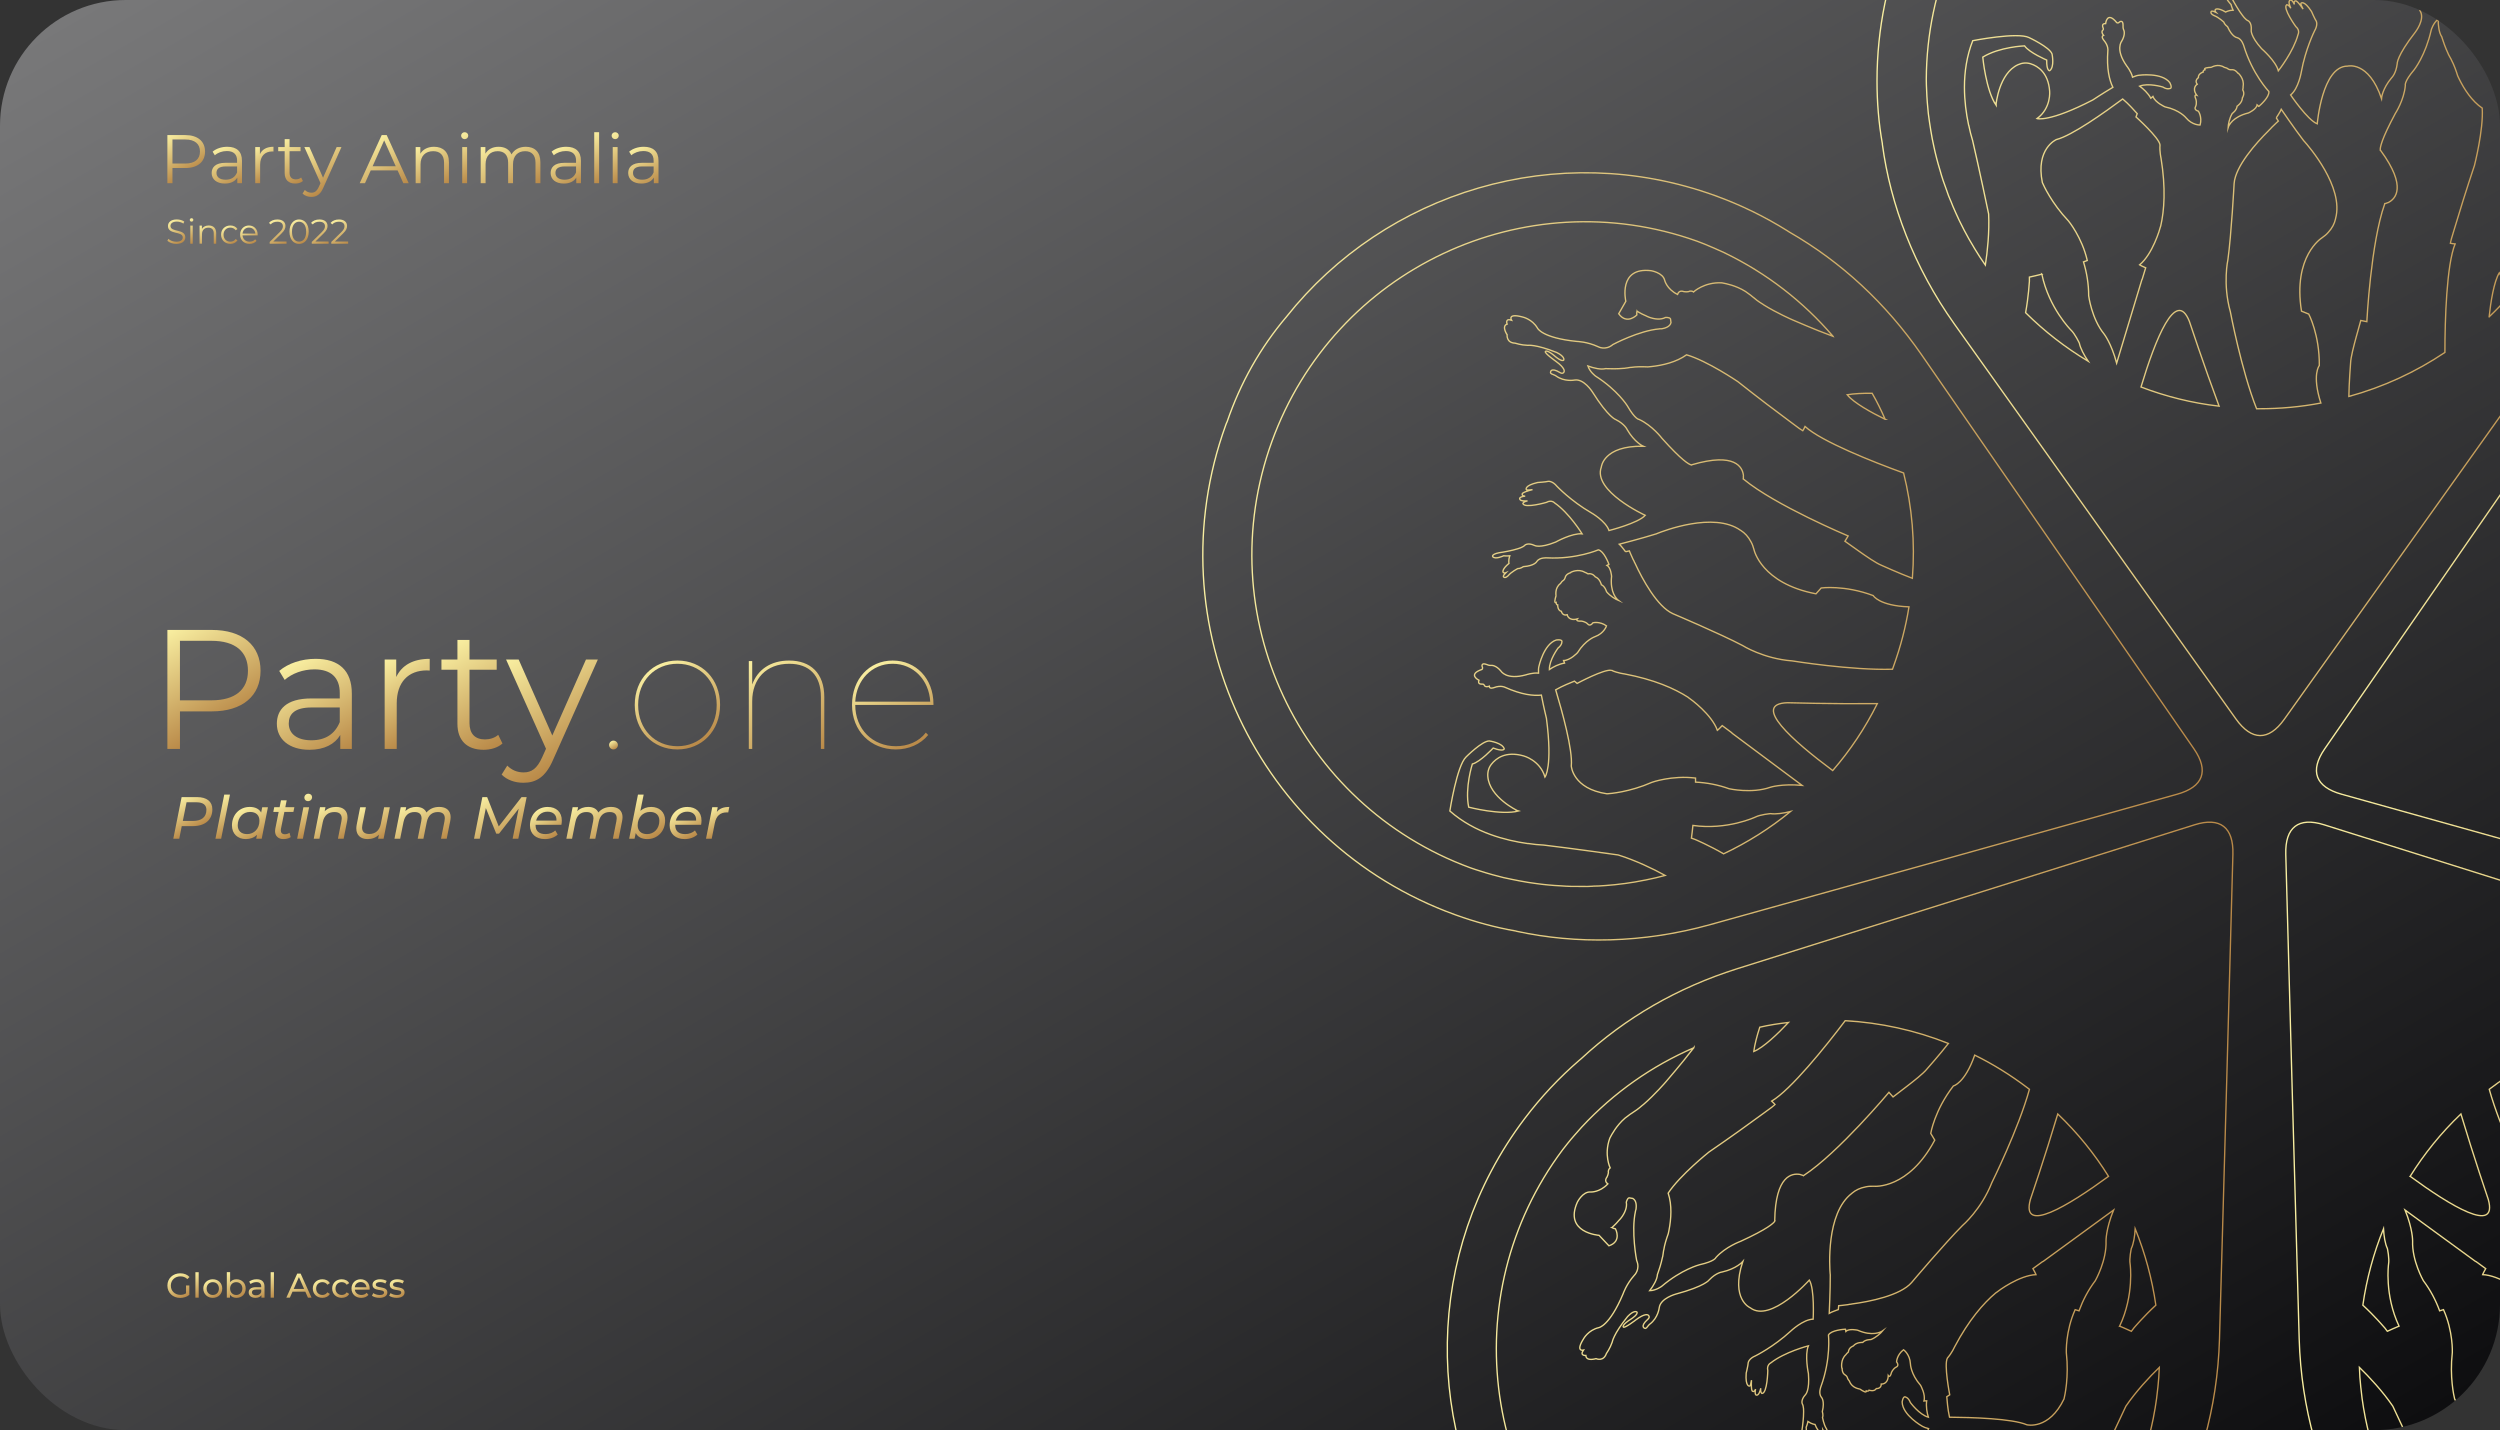 <?xml version="1.0" encoding="UTF-8"?>
<svg id="Layer_1" data-name="Layer 1" xmlns="http://www.w3.org/2000/svg" xmlns:xlink="http://www.w3.org/1999/xlink" viewBox="0 0 1818 1040">
  <rect x="0" y="0" width="1818" height="1040" fill="#333333" stroke="none"/>
  <defs>
    <style>
      .cls-1 {
        stroke: url(#linear-gradient-2);
      }

      .cls-1, .cls-2, .cls-3, .cls-4, .cls-5 {
        stroke-miterlimit: 10;
      }

      .cls-1, .cls-2, .cls-3, .cls-4, .cls-5, .cls-6 {
        fill: none;
      }

      .cls-2 {
        stroke: url(#linear-gradient-3);
      }

      .cls-7 {
        fill: url(#linear-gradient-51);
      }

      .cls-8 {
        fill: url(#linear-gradient-17);
      }

      .cls-9 {
        fill: url(#linear-gradient-43);
      }

      .cls-10 {
        fill: url(#linear-gradient-15);
      }

      .cls-11 {
        fill: url(#linear-gradient-58);
      }

      .cls-12 {
        fill: url(#linear-gradient-18);
      }

      .cls-13 {
        fill: url(#linear-gradient-56);
      }

      .cls-3 {
        stroke: url(#linear-gradient-4);
      }

      .cls-14 {
        fill: url(#linear-gradient-40);
      }

      .cls-4 {
        stroke: url(#linear-gradient-6);
      }

      .cls-15 {
        fill: url(#linear-gradient-52);
      }

      .cls-16 {
        fill: url(#linear-gradient-28);
      }

      .cls-17 {
        fill: url(#linear-gradient-14);
      }

      .cls-18 {
        fill: url(#linear-gradient-36);
      }

      .cls-19 {
        fill: url(#linear-gradient-20);
      }

      .cls-20 {
        fill: url(#linear-gradient-53);
      }

      .cls-21 {
        fill: url(#linear-gradient-60);
      }

      .cls-22 {
        fill: url(#linear-gradient-35);
      }

      .cls-23 {
        fill: url(#linear-gradient-48);
      }

      .cls-24 {
        fill: url(#linear-gradient-32);
      }

      .cls-25 {
        fill: url(#linear-gradient-11);
      }

      .cls-26 {
        fill: url(#linear-gradient-50);
      }

      .cls-27 {
        fill: url(#linear-gradient-63);
      }

      .cls-28 {
        fill: url(#linear-gradient-39);
      }

      .cls-29 {
        fill: url(#linear-gradient-10);
      }

      .cls-30 {
        fill: url(#linear-gradient-59);
      }

      .cls-31 {
        fill: url(#linear-gradient-49);
      }

      .cls-32 {
        fill: url(#linear-gradient-37);
      }

      .cls-33 {
        fill: url(#linear-gradient-16);
      }

      .cls-5 {
        stroke: url(#linear-gradient-5);
      }

      .cls-34 {
        fill: url(#linear-gradient-31);
      }

      .cls-35 {
        fill: url(#linear-gradient-61);
      }

      .cls-36 {
        fill: url(#linear-gradient-62);
      }

      .cls-37 {
        fill: url(#linear-gradient-41);
      }

      .cls-38 {
        fill: url(#linear-gradient-21);
      }

      .cls-39 {
        fill: url(#linear-gradient-25);
      }

      .cls-40 {
        fill: url(#linear-gradient-54);
      }

      .cls-41 {
        fill: url(#linear-gradient-45);
      }

      .cls-42 {
        fill: url(#linear-gradient-55);
      }

      .cls-43 {
        clip-path: url(#clippath);
      }

      .cls-44 {
        fill: url(#linear-gradient-34);
      }

      .cls-45 {
        fill: url(#linear-gradient-7);
      }

      .cls-46 {
        fill: url(#linear-gradient-24);
      }

      .cls-47 {
        fill: url(#linear-gradient-9);
      }

      .cls-48 {
        fill: url(#linear-gradient-22);
      }

      .cls-49 {
        fill: url(#linear-gradient-42);
      }

      .cls-50 {
        fill: url(#linear-gradient);
      }

      .cls-51 {
        fill: url(#linear-gradient-27);
      }

      .cls-52 {
        fill: url(#linear-gradient-33);
      }

      .cls-53 {
        fill: url(#linear-gradient-38);
      }

      .cls-54 {
        fill: url(#linear-gradient-29);
      }

      .cls-55 {
        fill: url(#linear-gradient-30);
      }

      .cls-56 {
        fill: url(#linear-gradient-23);
      }

      .cls-57 {
        fill: url(#linear-gradient-19);
      }

      .cls-58 {
        fill: url(#linear-gradient-8);
      }

      .cls-59 {
        fill: url(#linear-gradient-44);
      }

      .cls-60 {
        fill: url(#linear-gradient-57);
      }

      .cls-61 {
        fill: url(#linear-gradient-47);
      }

      .cls-62 {
        fill: url(#linear-gradient-46);
      }

      .cls-63 {
        fill: url(#linear-gradient-12);
      }

      .cls-64 {
        fill: url(#linear-gradient-13);
      }

      .cls-65 {
        fill: url(#linear-gradient-26);
      }
    </style>
    <clipPath id="clippath">
      <rect class="cls-6" width="1818" height="1040" rx="91.49" ry="91.49"/>
    </clipPath>
    <linearGradient id="linear-gradient" x1="456.58" y1="-263.61" x2="1361.42" y2="1303.61" gradientUnits="userSpaceOnUse">
      <stop offset="0" stop-color="#7a7a7b"/>
      <stop offset="1" stop-color="#0c0c0e"/>
    </linearGradient>
    <linearGradient id="linear-gradient-2" x1="1364.46" y1="157.89" x2="1921.52" y2="157.89" gradientUnits="userSpaceOnUse">
      <stop offset="0" stop-color="#f9efa1"/>
      <stop offset="1" stop-color="#b98948"/>
    </linearGradient>
    <linearGradient id="linear-gradient-3" x1="874.18" y1="404.59" x2="1601.97" y2="404.59" xlink:href="#linear-gradient-2"/>
    <linearGradient id="linear-gradient-4" x1="1684.01" y1="404.59" x2="2411.8" y2="404.59" xlink:href="#linear-gradient-2"/>
    <linearGradient id="linear-gradient-5" x1="1661.69" y1="928.5" x2="2234.02" y2="928.5" xlink:href="#linear-gradient-2"/>
    <linearGradient id="linear-gradient-6" x1="1051.96" y1="928.5" x2="1624.29" y2="928.5" xlink:href="#linear-gradient-2"/>
    <linearGradient id="linear-gradient-7" x1="126.33" y1="927.09" x2="135.53" y2="943.02" xlink:href="#linear-gradient-2"/>
    <linearGradient id="linear-gradient-8" x1="138.98" y1="926.91" x2="147.61" y2="941.86" xlink:href="#linear-gradient-2"/>
    <linearGradient id="linear-gradient-9" x1="151.3" y1="931.1" x2="158.18" y2="943" xlink:href="#linear-gradient-2"/>
    <linearGradient id="linear-gradient-10" x1="163.94" y1="925.7" x2="174.28" y2="943.62" xlink:href="#linear-gradient-2"/>
    <linearGradient id="linear-gradient-11" x1="182.9" y1="930.94" x2="190.77" y2="944.58" xlink:href="#linear-gradient-2"/>
    <linearGradient id="linear-gradient-12" x1="193.71" y1="926.91" x2="202.34" y2="941.86" xlink:href="#linear-gradient-2"/>
    <linearGradient id="linear-gradient-13" x1="210.31" y1="929.53" x2="220.49" y2="947.17" xlink:href="#linear-gradient-2"/>
    <linearGradient id="linear-gradient-14" x1="230.85" y1="931.16" x2="237.72" y2="943.06" xlink:href="#linear-gradient-2"/>
    <linearGradient id="linear-gradient-15" x1="244.92" y1="931.16" x2="251.79" y2="943.06" xlink:href="#linear-gradient-2"/>
    <linearGradient id="linear-gradient-16" x1="258.85" y1="931.16" x2="265.84" y2="943.26" xlink:href="#linear-gradient-2"/>
    <linearGradient id="linear-gradient-17" x1="272.6" y1="931.23" x2="279.48" y2="943.14" xlink:href="#linear-gradient-2"/>
    <linearGradient id="linear-gradient-18" x1="285.12" y1="931.23" x2="292" y2="943.14" xlink:href="#linear-gradient-2"/>
    <linearGradient id="linear-gradient-19" x1="123.72" y1="160.92" x2="132.62" y2="176.34" xlink:href="#linear-gradient-2"/>
    <linearGradient id="linear-gradient-20" x1="135.14" y1="160.87" x2="143.48" y2="175.31" xlink:href="#linear-gradient-2"/>
    <linearGradient id="linear-gradient-21" x1="146.04" y1="163.55" x2="154.75" y2="178.65" xlink:href="#linear-gradient-2"/>
    <linearGradient id="linear-gradient-22" x1="164" y1="164.86" x2="170.77" y2="176.58" xlink:href="#linear-gradient-2"/>
    <linearGradient id="linear-gradient-23" x1="177.71" y1="164.86" x2="184.57" y2="176.75" xlink:href="#linear-gradient-2"/>
    <linearGradient id="linear-gradient-24" x1="196.6" y1="161.06" x2="206.55" y2="178.28" xlink:href="#linear-gradient-2"/>
    <linearGradient id="linear-gradient-25" x1="213.2" y1="161.03" x2="221.8" y2="175.92" xlink:href="#linear-gradient-2"/>
    <linearGradient id="linear-gradient-26" x1="227.2" y1="161.06" x2="237.15" y2="178.28" xlink:href="#linear-gradient-2"/>
    <linearGradient id="linear-gradient-27" x1="241.4" y1="161.06" x2="251.34" y2="178.28" xlink:href="#linear-gradient-2"/>
    <linearGradient id="linear-gradient-28" x1="122.57" y1="97.75" x2="138.65" y2="125.6" xlink:href="#linear-gradient-2"/>
    <linearGradient id="linear-gradient-29" x1="157.78" y1="108.23" x2="173.16" y2="134.87" xlink:href="#linear-gradient-2"/>
    <linearGradient id="linear-gradient-30" x1="184.94" y1="107.33" x2="197.22" y2="128.6" xlink:href="#linear-gradient-2"/>
    <linearGradient id="linear-gradient-31" x1="204.21" y1="102.81" x2="220.77" y2="131.5" xlink:href="#linear-gradient-2"/>
    <linearGradient id="linear-gradient-32" x1="223.63" y1="105.61" x2="241.23" y2="136.09" xlink:href="#linear-gradient-2"/>
    <linearGradient id="linear-gradient-33" x1="265.36" y1="105.29" x2="285.43" y2="140.05" xlink:href="#linear-gradient-2"/>
    <linearGradient id="linear-gradient-34" x1="304.1" y1="105.88" x2="321.54" y2="136.09" xlink:href="#linear-gradient-2"/>
    <linearGradient id="linear-gradient-35" x1="329.61" y1="100.52" x2="346.29" y2="129.42" xlink:href="#linear-gradient-2"/>
    <linearGradient id="linear-gradient-36" x1="358.62" y1="101.71" x2="380.86" y2="140.23" xlink:href="#linear-gradient-2"/>
    <linearGradient id="linear-gradient-37" x1="404.28" y1="108.23" x2="419.65" y2="134.87" xlink:href="#linear-gradient-2"/>
    <linearGradient id="linear-gradient-38" x1="425.42" y1="100.01" x2="442.37" y2="129.37" xlink:href="#linear-gradient-2"/>
    <linearGradient id="linear-gradient-39" x1="439.06" y1="100.52" x2="455.74" y2="129.42" xlink:href="#linear-gradient-2"/>
    <linearGradient id="linear-gradient-40" x1="460.68" y1="108.23" x2="476.05" y2="134.87" xlink:href="#linear-gradient-2"/>
    <linearGradient id="linear-gradient-41" x1="123.82" y1="456.88" x2="163.58" y2="525.75" xlink:href="#linear-gradient-2"/>
    <linearGradient id="linear-gradient-42" x1="210.88" y1="482.8" x2="248.9" y2="548.65" xlink:href="#linear-gradient-2"/>
    <linearGradient id="linear-gradient-43" x1="278.04" y1="480.58" x2="308.39" y2="533.15" xlink:href="#linear-gradient-2"/>
    <linearGradient id="linear-gradient-44" x1="325.68" y1="469.4" x2="366.63" y2="540.32" xlink:href="#linear-gradient-2"/>
    <linearGradient id="linear-gradient-45" x1="373.7" y1="476.31" x2="417.21" y2="551.67" xlink:href="#linear-gradient-2"/>
    <linearGradient id="linear-gradient-46" x1="444.53" y1="539.02" x2="447.73" y2="544.56" xlink:href="#linear-gradient-2"/>
    <linearGradient id="linear-gradient-47" x1="476.45" y1="484.63" x2="508.81" y2="540.68" xlink:href="#linear-gradient-2"/>
    <linearGradient id="linear-gradient-48" x1="547.6" y1="478.95" x2="589" y2="550.66" xlink:href="#linear-gradient-2"/>
    <linearGradient id="linear-gradient-49" x1="633.35" y1="484.84" x2="666.14" y2="541.62" xlink:href="#linear-gradient-2"/>
    <linearGradient id="linear-gradient-50" x1="130.27" y1="580.71" x2="142.94" y2="602.66" xlink:href="#linear-gradient-2"/>
    <linearGradient id="linear-gradient-51" x1="155.28" y1="582.35" x2="168.61" y2="605.43" xlink:href="#linear-gradient-2"/>
    <linearGradient id="linear-gradient-52" x1="177.21" y1="587.27" x2="190.29" y2="609.94" xlink:href="#linear-gradient-2"/>
    <linearGradient id="linear-gradient-53" x1="200.05" y1="584.48" x2="213.41" y2="607.62" xlink:href="#linear-gradient-2"/>
    <linearGradient id="linear-gradient-54" x1="214.52" y1="582.35" x2="227.9" y2="605.51" xlink:href="#linear-gradient-2"/>
    <linearGradient id="linear-gradient-55" x1="232.46" y1="587.15" x2="246.68" y2="611.79" xlink:href="#linear-gradient-2"/>
    <linearGradient id="linear-gradient-56" x1="265.08" y1="585.19" x2="279.26" y2="609.75" xlink:href="#linear-gradient-2"/>
    <linearGradient id="linear-gradient-57" x1="297.27" y1="583.62" x2="315.56" y2="615.29" xlink:href="#linear-gradient-2"/>
    <linearGradient id="linear-gradient-58" x1="354.03" y1="577.79" x2="373.67" y2="611.81" xlink:href="#linear-gradient-2"/>
    <linearGradient id="linear-gradient-59" x1="391.38" y1="588.71" x2="402.95" y2="608.74" xlink:href="#linear-gradient-2"/>
    <linearGradient id="linear-gradient-60" x1="422.27" y1="583.62" x2="440.55" y2="615.29" xlink:href="#linear-gradient-2"/>
    <linearGradient id="linear-gradient-61" x1="458.57" y1="580.95" x2="475.18" y2="609.7" xlink:href="#linear-gradient-2"/>
    <linearGradient id="linear-gradient-62" x1="492.95" y1="588.71" x2="504.52" y2="608.74" xlink:href="#linear-gradient-2"/>
    <linearGradient id="linear-gradient-63" x1="515.99" y1="588.15" x2="525.81" y2="605.17" xlink:href="#linear-gradient-2"/>
  </defs>
  <g class="cls-43">
    <rect class="cls-50" width="1818" height="1040"/>
    <g>
      <path class="cls-1" d="m1732.07-204.42c-27.51-10.18-56.29-15.08-86.31-14.58-.88-.13-1.89-.13-2.76-.13-153.53,0-278.04,124.51-278.04,278.04,0,15.58,1.26,30.78,3.9,45.6v.5c5.9,43.97,22.99,89.33,52.39,130.66,68.09,95.74,136.44,191.47,204.66,287.08,11.43,16.08,23.87,16.21,35.18.37,67.34-94.73,134.93-189.21,202.27-283.94,26.38-37.19,43.47-77.52,51.14-120.74.13-.5.25-1.13.38-1.63,4.02-18.72,6.16-38.07,6.16-57.92,0-122.37-79.03-226.4-188.96-263.33Zm-161.32,309.82c-.38,4.78.75,9.67.75,9.67,3.52,21.73,2.39,37.94-.25,49.38l-.12.25c-.5,2.13-5.78,20.1-15.2,27.89,0,0,.75.5,1.89,1.01l2.51,1.13c-.88,2.77-1.63,5.53-2.51,8.29l-.25.38-18.34,60.68c-3.9-14.58-9.17-21.24-9.17-21.24-9.05-11.05-11.18-27.77-11.18-27.77,0-8.54-1.38-16.83-3.77-24.62,1.76-.63,2.76-1.01,2.76-1.01-3.89-16.96-13.69-28.77-13.69-28.77-12.31-12.94-18.22-26.13-18.85-27.64l-.13-.25c-5.03-24.75,10.18-31.29,10.18-31.29,11.43-2.89,35.18-19.85,48.24-29.52,4.65,3.89,8.79,8.79,10.55,10.67-.38.88-.63,1.64-.88,2.39,0,0,16.84,15.07,17.47,20.35Zm21.36,128.27s10.3,31.29,21.61,61.69c-19.73-2.26-38.82-7.04-56.79-13.94,10.43-34.68,25.38-72.37,35.18-47.75Zm-107.29-34.3c5.15,24.62,21.11,40.58,21.11,40.58,3.02,2.77,6.16,9.55,6.16,9.55.75,3.77,3.39,8.67,6.41,13.19-16.58-9.93-31.79-21.73-45.48-35.3,2.13-11.68,2.76-22.86,2.76-22.86v-3.02c3.02-.63,6.03-1.38,9.05-2.13Zm170.49-113.7s3.02-4.52,3.64-6.16c0,0,9.8,14.32,16.33,22.87,0,0,.13.12.38.37,2.89,3.27,29.15,33.17,22.74,56.29v.13c-.75,3.39-2.39,6.66-5.28,9.8-1.26,1.51-2.89,2.77-4.65,4.02,0,0-21.23,13.19-14.82,53.27l5.28,2.13s7.92,15.08,7.67,37.44c0,0-5.53,6.53,1.13,27.26-14.45,2.77-29.4,4.15-44.72,4.15h-2.01c-11.05-27.89-19.1-70.61-19.1-70.61-5.65-20.23-1.76-37.81-1.76-37.81,2.51-18.22,4.52-55.41,4.52-55.41.88-12.43,15.96-29.4,25.26-38.57.25-.37.63-.75,1-1.01l1.13-1.26c2.89-2.89,4.77-4.52,4.77-4.52l-1.51-2.39Zm75.88,23.75c-.12,0-.12-.13-.25-.13-.25-1.88.75-7.79,10.93-26.76,0,0,6.41-9.8,7.29-20.35,0,0-1.13-2.52,6.41-11.43,0,0,8.29-10.42,12.44-29.02,0,0,1.38-4.9,5.02-7.79,0,4.77.63,9.93,2.64,12.82v.12c.13.13.25.5.25.75.63,2.13,2.39,7.17,4.4,11.43,0,.12.13.25.13.37.38.75.75,1.26,1,1.88.38.63.75,1.39,1.13,2.01.13.13.13.25.13.25v.13c1.88,3.52,3.27,7.41,4.52,11.43.38.88.75,1.64,1.13,2.39,3.64,7.42,9.17,15.96,16.71,21.11,1.01,15.7-5.65,41.71-5.65,41.71-5.65,16.84-11.43,35.43-14.7,46.49-1.76,5.78-2.89,9.55-2.89,10.05,1,.25,2.26.38,3.52.5-6.16,15.08-7.41,55.03-7.41,78.9-21.11,14.2-44.73,25.13-69.85,32.03.13-9.8,1.26-24.37,1.26-24.37.12-4.15,2.39-12.69,4.14-19.1l.63-2.26,2.64-9.55,4.4.88s2.89-57.29,12.94-85.43c.13-.13.13-.25.13-.38,0,0,.12,0,.5-.12.12,0,.37-.12.75-.25.38-.13.75-.37,1.13-.37.13,0,.13-.13.25-.13,4.9-2.51,13.94-11.05-5.66-37.81Zm78.9,120.99c1.13-10.68,3.52-25.76,7.41-32.04,2.51,4.53,4.9,10.18,7.16,16.71-4.52,5.4-9.42,10.43-14.57,15.33Zm43.84-56.16c0-1.63.13-5.9.25-11.56.25-5.78.5-12.94,1.01-20.35,0,0,.75-12.31,3.14-23.37,0,0,.13-.12.13-.25s.13-.37.13-.63c.63-3.27,1.63-6.41,2.64-9.05l.5-1.38,1.26-4.4c1.76-8.04.5-15.58.12-17.84-.12-.37-.12-.63-.12-.63-3.77-12.18-13.19-16.96-13.19-16.96.5-1.26-.38-2.77-.38-2.77-1.26-1.01-1.76-3.77-1.76-3.77,0-3.52-2.26-3.77-3.52-3.77,1-8.79,6.53-12.31,6.53-12.31,4.77-3.14,3.14-11.68,3.14-11.68-5.53-23.75-27.14-9.67-27.14-9.67l-10.3-1.76c-5.78,8.42,3.64,12.69,3.64,12.69.38-.26,2.51-1.01,2.76-1.01l-.12.12c0,.63-.75,3.27-.88,6.53v.37c-.13,1.01-.25,1.89-.25,3.02,0,4.15,1,8.55,3.89,11.18,0,0,1.26,2.89.25,3.77l-2.39,1.26h-.13c-3.02.37-5.28-2.77-6.41-4.77-.25-.63-.37-1.13-.5-1.39-.12,0-.12-.12-.12-.12-6.28-13.69-22.24-28.02-22.24-28.02-6.16-3.52-5.15-9.55-5.15-9.55.75-8.79-1.63-15.83-1.63-15.83-6.28-24.88-.63-30.28-.63-30.28,4.9-5.9,3.9-12.94,3.9-12.94-1.01-11.56-4.9-6.78-4.9-6.78-.25-5.15-3.77-2.01-3.77-2.01-2.89-3.52-7.28,2.64-7.28,2.64,0,0-5.78,1.26-3.77,7.54,0,0,.13,4.65,1.63,9.17,0,0,2.77,4.9,2.26,21.36v.25c-.75,6.4-3.02,6.66-3.39,6.66-1.88-.63.13-6.15.13-6.15,3.27-8.42,1.13-8.55,1.13-8.55-1.38-.37-4.15,9.8-4.15,9.8-2.26,7.79-4.65,8.04-5.03,8.04-2.26-.12-1.63-2.51-1.63-2.51,1.63-8.04-2.14-6.66-2.14-6.66-1.13.13-.88,2.39-.88,2.39,0,1.38-.25,2.26-.25,2.26-2.13,7.29,1.76,13.69,1.76,13.69,3.39,6.03-3.64,15.08-3.64,15.08-13.7,17.59-13.19,22.99-13.19,22.99-.88,7.29-4.02,10.17-4.02,10.17-6.91,8.17-7.41,15.08-7.41,15.08-9.42-27.51-24.62-23.5-24.62-23.5-18.59-.12-22.11,41.97-22.11,41.97-7.04-2.77-19.35-20.99-19.35-20.99,5.78-4.64,7.79-16.83,7.79-16.83,3.02-16.58,9.55-29.65,9.55-29.65,2.76-4.65,1.25-7.29,1.25-7.29-1-1.38-3.39-6.91-3.39-6.91-5.53-8.55-7.66-6.03-7.66-6.03-.5.37.75,2.76,1.51,4.27-4.9-7.29-5.66-5.91-5.66-5.91-1.13.13-.88,1.64-.63,2.52-1.89-4.02-3.14-3.14-3.14-3.14-1.63.88-.25,4.27.5,5.91-1.76-2.9-3.02-2.52-3.02-2.52-3.02,2.52,6.66,15.83,6.66,15.83,3.27,2.77,1.63,5.78,1.63,5.78-3.27,12.44-14.32,26.38-14.32,26.38-1.88-7.16-12.19-16.08-12.19-16.08-8.42-9.42-7.54-13.57-7.54-13.57.5-5.28-2.14-6.66-2.14-6.66-2.01-.75-4.27-4.02-4.27-4.02-2.64-3.39-5.9-9.17-5.9-9.17-4.15-8.17-5.66-6.03-5.66-6.03-1.63,2.52,3.27,7.29,3.27,7.29.5,2.13,1.51,4.15,1.51,4.15-3.39.12-5.4,1.38-5.4,1.38-5.91-3.52-7.41-1.88-7.41-1.88-.75.88.13,1.88.25,2.01-3.14-1.51-3.39-.5-3.39-.5-.88,1.63,2.01,2.89,2.01,2.89,3.52,1.25,7.29,4.9,7.29,4.9.25,1.51,2.64,3.27,2.64,3.27,3.39,7.66,6.91,7.91,6.91,7.91,3.52.88,4.9,6.03,4.9,6.03,6.28,20.61,18.22,33.17,18.22,33.17.5,4.02-6.28,9.93-7.29,10.8h-.13c-.5-.63-1.13-1.13-1.13-1.13-.38,3.26-6.28,5.9-6.28,5.9-11.43,2.77-14.32,9.05-14.82,10.68.13-2.39.88-6.66,3.02-10.3,0,0,3.27-2.26,3.52-5.28,0,0,3.77-2.39,3.89-6.16,0,0,2.01-2.76.25-5.65v-.25c.25-.88.25-1.64.25-2.39,1.01-5.53-3.52-9.55-3.52-9.55h-.25c-2.39-3.14-4.65-2.52-4.65-2.52-1.51.13-2.39-.5-2.39-.5-.88-.75-1.88-1-2.89-1.25-4.65-3.02-9.3,0-9.55,0-2.51.12-5.78.5-4.52,1.75,0,0-1.63.5-1.25,1.64,0,0-3.77,1.13-3.52,4.14,0,0-3.02,1.89-.88,4.78,0,0-4.15,2.51-.38,7.91,0,0-2.26-.88-.5,3.14,0,0,.88,2.89-.37,5.4,0,0-1.38,2.13,2.13,3.14,0,0,2.89,4.15,1.25,10.05,0,0-5.65.25-10.17-5.15,0,0-4.52-5.78-15.33-8.04,0,0-7.03-3.02-8.79-7.54,0,0-.5.5-1.51,1.26-2.13-3.77-5.4-6.78-8.17-8.8,6.41-2.52,16.84.63,16.84.63,3.52,2.26,5.78.88,5.78.88,1.01-1.13-.75-4.15-.75-4.15-5.9-7.54-22.36-5.28-22.36-5.28-1.26.12-2.77.63-4.65,1.38-1.01-4.15-4.27-8.17-4.27-8.17-8.54-12.06-3.64-17.97-3.64-17.97,2.89-4.9,1.63-7.78,1.63-7.78-.88-1.64-.63-3.52-.63-3.52.13-4.77-2.64-2.64-2.64-2.64-1.13,1.26-2.01.37-2.01.37-7.04-8.67-8.04.75-8.04.75-3.39-.12-1.88,3.02-1.88,3.02.5,1.13,0,1.63,0,1.63-1.88,1.38.38,3.9.38,3.9-2.26.88.25,3.64.25,3.64,3.39,4.02,2.89,7.29,2.89,7.29-1.01,13.44,1.13,21.73,3.64,26.88-7.79,4.65-14.57,9.17-14.57,9.17-31.79,16.46-40.58,13.57-40.58,13.57,10.43-7.66,9.17-19.97,9.17-19.97-1-13.57-8.67-18.22-13.7-19.85-3.01-1.01-6.28-.75-9.29.63-13.82,6.28-15.96,28.65-15.96,28.65q0-.12-.13-.25c.13.37.25.75.25,1.26-7.54-10.81-9.8-35.18-9.8-35.18,12.31-7.53,30.4-8.17,30.4-8.17,3.39,4.9,16.08,10.31,16.08,10.31-.13,8.04,2.13,7.78,2.13,7.78,3.77-2.64,1.76-12.18,1.76-12.18-1.63-4.9-16.71-11.94-16.71-11.94-8.29-4.15-40.96,2.26-40.96,2.26-4.4,11.18-6.03,22.74-6.03,33.8,0,9.8,1.26,19.22,3.02,27.51,0,.12,0,.25.13.25.75,3.9,1.76,7.66,2.76,10.93,4.52,19.22,11.56,52.89,11.68,53.52.63,13.07-.88,27.64-2.39,37.19-2.76-3.9-5.4-8.04-7.91-12.18-.13-.25-.38-.63-.5-.88-2.52-4.02-4.78-8.17-7.04-12.43-.13-.38-.38-.75-.63-1.26-1.88-3.64-3.77-7.41-5.4-11.18-.13-.37-.38-.75-.5-1.13-1.13-2.39-2.13-4.9-3.14-7.54-.13-.12-.25-.25-.25-.5-1.01-2.26-1.88-4.52-2.64-6.91-1.88-4.9-3.64-10.05-5.02-15.2-.88-2.77-1.63-5.53-2.39-8.42-.75-2.77-1.38-5.66-2.01-8.55-.88-3.9-1.63-7.79-2.26-11.81-.63-4.02-1.26-8.04-1.76-12.06-.25-2.77-.5-5.4-.75-8.17-.25-2.89-.38-5.91-.5-8.8-.13-2.64-.25-5.28-.25-8.04.63-133.3,108.8-241.22,242.23-241.22s241.73,107.92,242.35,241.1c0,1.88-.12,3.77-.12,5.78-.13,5.28-.63,10.43-1.01,15.7-3.52,34.3-14.07,66.46-30.28,95.1Z"/>
      <g>
        <path class="cls-2" d="m935.44,230.42c-18.93,22.41-33.32,47.8-43.06,76.21-.42.78-.76,1.73-1.06,2.56-52.21,144.38,22.53,303.81,166.91,356.02,14.65,5.3,29.37,9.28,44.21,11.85l.47.17c43.36,9.4,91.82,8.76,140.69-4.83,113.19-31.48,226.46-63.19,339.57-94.83,19.01-5.28,23.36-16.93,12.32-32.95-66.18-95.55-132.04-191.24-198.22-286.78-26-37.46-58.11-67.24-96.15-89.15-.43-.29-.98-.62-1.41-.91-16.24-10.15-33.7-18.74-52.37-25.49-115.08-41.62-239.78-2.68-311.9,88.14Zm236.49,257.07c4.37,1.98,9.35,2.58,9.35,2.58,21.64,4.08,36.49,10.66,46.35,17.03l.19.2c1.84,1.2,16.94,12.27,21.05,23.78,0,0,.73-.54,1.59-1.43l1.92-1.98c2.3,1.77,4.65,3.42,6.95,5.18l.27.37,50.83,37.89c-15.03-1.29-23.09,1.4-23.09,1.4-13.47,4.75-29.91,1.07-29.91,1.07-8.03-2.9-16.3-4.43-24.44-4.83.01-1.87,0-2.94,0-2.94-17.27-2.11-31.71,3.09-31.71,3.09-16.35,7.18-30.77,8.25-32.4,8.32l-.28.03c-24.99-3.69-25.96-20.21-25.96-20.21,1.17-11.73-6.7-39.83-11.35-55.41,5.24-3.05,11.26-5.28,13.63-6.3.7.66,1.33,1.15,1.95,1.64,0,0,19.9-10.71,25.08-9.5Zm127.89,23.54s32.92.95,65.36.66c-8.84,17.78-19.82,34.12-32.43,48.66-29.06-21.6-59.42-48.48-32.94-49.32Zm-68.74,89.23c24.91,3.53,45.34-6.05,45.34-6.05,3.63-1.89,11.08-2.54,11.08-2.54,3.8.57,9.31-.24,14.58-1.54-14.97,12.22-31.25,22.5-48.67,30.76-10.26-5.98-20.56-10.37-20.56-10.37l-2.84-1.03c.44-3.05.75-6.14,1.07-9.23Zm-48.94-199s-3.23-4.37-4.55-5.52c0,0,16.8-4.35,27.06-7.58,0,0,.16-.08.48-.23,4.06-1.61,41.11-16.13,60.66-2.24l.12.04c2.93,1.86,5.45,4.51,7.42,8.29.99,1.7,1.62,3.66,2.2,5.74,0,0,5.18,24.45,45.05,32.06l3.8-4.24s16.87-2.32,37.81,5.52c0,0,4.26,7.42,26.02,8.21-2.31,14.53-6.1,29.06-11.31,43.47l-.68,1.89c-29.99.91-72.9-6.06-72.9-6.06-20.94-1.56-36.16-11.21-36.16-11.21-16.28-8.56-50.57-23.1-50.57-23.1-11.39-5.06-22.22-25-27.68-36.87-.27-.36-.5-.85-.6-1.29l-.8-1.49c-1.73-3.7-2.63-6.03-2.63-6.03l-2.76.6Zm48.14-63.28c-.04.12-.16.07-.21.19-1.86-.4-7.07-3.36-21.45-19.38,0,0-7.04-9.36-16.66-13.78,0,0-2.75.21-8.57-9.91,0,0-6.98-11.34-23.06-21.57,0,0-4.14-2.97-5.62-7.37,4.49,1.62,9.55,2.78,12.95,1.88l.12.04c.16-.07.56-.07.8.02,2.22.13,7.55.19,12.25-.25.12.04.28-.03.39,0,.84-.1,1.44-.28,2.11-.3.72-.14,1.56-.24,2.28-.38.16-.07.28-.03.28-.03l.12.04c3.95-.58,8.08-.55,12.29-.37.96-.05,1.8-.15,2.63-.25,8.21-.9,18.13-3.2,25.53-8.54,15.11,4.39,37.3,19.5,37.3,19.5,13.91,11.04,29.43,22.8,38.72,29.63,4.84,3.62,7.99,5.96,8.47,6.13.58-.86,1.13-2,1.67-3.13,12.09,10.92,49.23,25.68,71.68,33.8,6.17,24.68,8.42,50.61,6.37,76.59-9.17-3.45-22.49-9.47-22.49-9.47-3.86-1.53-11.12-6.56-16.55-10.39l-1.91-1.36-8.08-5.73,2.32-3.84s-52.89-22.2-75.94-41.22c-.08-.16-.19-.2-.31-.25,0,0,.04-.12.06-.51.04-.12.01-.39.02-.79,0-.4-.1-.84.03-1.19.04-.12-.08-.16-.04-.28-.69-5.46-5.65-16.87-37.48-7.54Zm140.61-33.05c-9.66-4.69-23.03-12.07-27.61-17.87,5.11-.82,11.24-1.15,18.15-1.05,3.54,6.09,6.6,12.41,9.46,18.92Zm-37.9-60.33c-1.53-.55-5.51-2.13-10.78-4.17-5.35-2.2-12-4.87-18.8-7.87,0,0-11.32-4.9-20.91-10.9,0,0-.07-.16-.19-.2s-.31-.25-.55-.33c-2.86-1.7-5.47-3.71-7.61-5.56l-1.13-.94-3.71-2.68c-6.97-4.39-14.48-5.77-16.73-6.18-.39-.01-.64-.1-.64-.1-12.74-.6-20.43,6.64-20.43,6.64-1.01-.9-2.73-.59-2.73-.59-1.37.84-4.14.37-4.14.37-3.31-1.2-4.32.84-4.74,2.02-7.93-3.93-9.36-10.33-9.36-10.33-1.33-5.56-9.92-6.93-9.92-6.93-24.21-2.88-18.33,22.23-18.33,22.23l-5.16,9.09c5.95,8.3,13.17.89,13.17.89-.11-.44-.09-2.7,0-2.94l.07.16c.59.21,2.82,1.82,5.84,3.05l.35.13c.9.46,1.69.88,2.75,1.26,3.9,1.41,8.38,1.96,11.84.14,0,0,3.14-.2,3.63,1.04l.37,2.67-.04.12c-.67,2.96-4.4,4.02-6.67,4.4-.68.02-1.19-.03-1.47,0-.04.12-.16.07-.16.07-15.01,1.25-33.91,11.38-33.91,11.38-5.4,4.6-10.73,1.6-10.73,1.6-8.01-3.7-15.44-3.85-15.44-3.85-25.53-2.55-28.69-9.71-28.69-9.71-3.88-6.61-10.84-8.06-10.84-8.06-11.21-2.98-8.05,2.3-8.05,2.3-4.93-1.52-3.17,2.86-3.17,2.86-4.29,1.52,0,7.75,0,7.75,0,0-.78,5.86,5.81,6.11,0,0,4.42,1.46,9.18,1.58,0,0,5.55-.93,20.86,5.14l.24.09c5.77,2.89,5.23,5.1,5.11,5.45-1.23,1.56-5.74-2.21-5.74-2.21-6.8-5.93-7.65-3.97-7.65-3.97-.82,1.17,7.8,7.23,7.8,7.23,6.56,4.78,5.98,7.11,5.85,7.46-.88,2.08-2.91.68-2.91.68-7.01-4.27-6.99-.26-6.99-.26-.26,1.11,1.95,1.64,1.95,1.64,1.3.47,2.04,1.01,2.04,1.01,6.13,4.49,13.47,3,13.47,3,6.82-1.14,12.94,8.55,12.94,8.55,11.88,18.86,17.14,20.23,17.14,20.23,6.55,3.31,8.2,7.24,8.2,7.24,5.33,9.28,11.66,12.1,11.66,12.1-29.08-.5-30.47,15.17-30.47,15.17-6.44,17.44,31.94,35.07,31.94,35.07-4.99,5.68-26.32,11.06-26.32,11.06-2.4-7.01-13.18-13.05-13.18-13.05-14.57-8.47-24.63-19.06-24.63-19.06-3.43-4.18-6.43-3.66-6.43-3.66-1.64.47-7.65.84-7.65.84-9.92,2.29-8.28,5.15-8.28,5.15.18.6,2.85.23,4.53.03-8.52,2.13-7.48,3.31-7.48,3.31-.26,1.11,1.24,1.38,2.15,1.44-4.42.41-4.02,1.89-4.02,1.89.27,1.84,3.93,1.69,5.73,1.54-3.32.67-3.39,1.98-3.39,1.98,1.34,3.69,17.15-.88,17.15-.88,3.71-2.13,5.99.43,5.99.43,10.59,7.3,19.94,22.44,19.94,22.44-7.37-.66-19.26,5.99-19.26,5.99-11.72,4.71-15.32,2.47-15.32,2.47-4.79-2.26-6.99-.25-6.99-.25-1.39,1.63-5.24,2.65-5.24,2.65-4.09,1.33-10.63,2.43-10.63,2.43-9.09,1.12-7.59,3.27-7.59,3.27,1.81,2.39,7.96-.59,7.96-.59,2.18.25,4.41,0,4.41,0-1.04,3.23-.54,5.55-.54,5.55-5.31,4.36-4.29,6.33-4.29,6.33.57,1.01,1.81.52,1.98.45-2.49,2.44-1.63,3.02-1.63,3.02,1.24,1.38,3.4-.91,3.4-.91,2.37-2.88,7.08-5.19,7.08-5.19,1.5.28,3.97-1.37,3.97-1.37,8.36-.58,9.79-3.81,9.79-3.81,2.02-3.01,7.34-2.56,7.34-2.56,21.51,1.1,37.39-5.85,37.39-5.85,3.95.9,7.2,9.28,7.68,10.53l-.04.12c-.76.26-1.45.68-1.45.68,2.94,1.46,3.41,7.91,3.41,7.91-1.29,11.69,3.64,16.54,5,17.57-2.2-.93-5.96-3.09-8.66-6.34,0,0-1.02-3.84-3.76-5.1,0,0-.96-4.36-4.47-5.76,0,0-1.91-2.83-5.23-2.16l-.24-.09c-.75-.54-1.45-.79-2.16-1.05-4.86-2.83-10.17.06-10.17.06l-.09.24c-3.77,1.18-3.95,3.52-3.95,3.52-.39,1.46-1.28,2.07-1.28,2.07-1,.57-1.58,1.43-2.16,2.29-4.42,3.35-3.16,8.74-3.25,8.98-.74,2.4-1.49,5.61.11,4.85,0,0-.08,1.71,1.11,1.74,0,0-.22,3.93,2.7,4.72,0,0,.75,3.48,4.19,2.45,0,0,.95,4.75,7.31,3.05,0,0-1.59,1.83,2.78,1.54,0,0,3.02.15,4.96,2.19,0,0,1.54,2.03,3.68-.94,0,0,4.88-1.31,9.88,2.24,0,0-1.69,5.4-8.31,7.82,0,0-6.97,2.29-12.77,11.68,0,0-5.23,5.59-10.08,5.71,0,0,.3.64.67,1.84-4.27.72-8.22,2.77-11.05,4.69-.19-6.88,6.31-15.62,6.31-15.62,3.33-2.54,2.8-5.13,2.8-5.13-.72-1.33-4.16-.7-4.16-.7-9.1,2.99-12.57,19.23-12.57,19.23-.31,1.22-.35,2.81-.28,4.84-4.24-.46-9.13,1.24-9.13,1.24-14.25,3.93-18.14-2.69-18.14-2.69-3.63-4.38-6.77-4.18-6.77-4.18-1.84.27-3.53-.61-3.53-.61-4.45-1.74-3.38,1.58-3.38,1.58.8,1.49-.33,2.02-.33,2.02-10.54,3.67-2.03,7.82-2.03,7.82-1.27,3.15,2.2,2.8,2.2,2.8,1.23-.09,1.53.55,1.53.55.66,2.24,3.79.97,3.79.97.06,2.42,3.51,1,3.51,1,4.93-1.82,7.84-.24,7.84-.24,12.3,5.52,20.82,6.33,26.52,5.72,1.72,8.91,3.67,16.82,3.67,16.82,4.67,35.49-1.04,42.78-1.04,42.78-3.66-12.41-15.66-15.42-15.66-15.42-13.1-3.67-20.08,1.95-23.33,6.13-1.97,2.49-2.85,5.65-2.57,8.95,1.21,15.13,21.51,24.75,21.51,24.75q-.12-.04-.28.03c.39,0,.79.02,1.27.19-12.73,3.41-36.42-2.75-36.42-2.75-2.9-14.14,2.66-31.37,2.66-31.37,5.76-1.52,15.16-11.62,15.16-11.62,7.51,2.85,8.05.64,8.05.64-1.2-4.44-10.86-5.8-10.86-5.8-5.17-.13-16.91,11.65-16.91,11.65-6.72,6.39-11.8,39.29-11.8,39.29,9.02,7.94,19.33,13.41,29.73,17.16,9.21,3.33,18.5,5.35,26.9,6.52.12.04.24.09.28-.03,3.92.62,7.8.95,11.22,1.12,19.61,2.28,53.67,7.12,54.3,7.21,12.5,3.85,25.7,10.23,34.16,14.89-4.6,1.27-9.39,2.35-14.15,3.3-.28.03-.72.14-1,.17-4.63,1-9.3,1.71-14.09,2.39-.4-.01-.84.1-1.4.16-4.07.53-8.25,1.02-12.35,1.28-.39,0-.83.1-1.23.09-2.63.25-5.34.34-8.16.39-.16.08-.32.15-.56.07-2.47.18-4.89.23-7.39.13-5.25.1-10.69,0-16-.45-2.9-.11-5.75-.34-8.73-.62-2.86-.23-5.79-.63-8.72-1.02-3.96-.5-7.88-1.12-11.87-1.89-3.99-.78-7.99-1.55-11.94-2.45-2.69-.7-5.25-1.37-7.93-2.07-2.8-.75-5.68-1.65-8.44-2.52-2.52-.78-5.05-1.56-7.65-2.5-125.14-45.92-189.84-184.35-144.46-309.83,45.42-125.59,183.7-190.61,309.15-145.91,1.77.64,3.5,1.4,5.39,2.08,4.92,1.92,9.59,4.14,14.43,6.29,31.06,14.97,57.71,35.84,79.14,60.82Z"/>
        <path class="cls-3" d="m2038.64,142.28c-18.67,6.75-36.13,15.34-52.37,25.49-.43.29-.98.62-1.41.91-38.04,21.9-70.15,51.69-96.15,89.15-66.18,95.54-132.04,191.24-198.22,286.78-11.04,16.02-6.69,27.67,12.32,32.95,113.12,31.64,226.39,63.35,339.57,94.83,48.87,13.59,97.33,14.23,140.69,4.83l.47-.17c14.84-2.56,29.56-6.55,44.21-11.85,144.38-52.22,219.12-211.65,166.91-356.02-.3-.82-.64-1.77-1.06-2.56-9.74-28.41-24.13-53.8-43.06-76.21-72.12-90.82-196.82-129.75-311.9-88.14Zm100.49,354.71c.62-.49,1.25-.99,1.95-1.64,2.37,1.02,8.39,3.25,13.63,6.3-4.65,15.57-12.52,43.67-11.35,55.41,0,0-.97,16.52-25.96,20.21l-.28-.03c-1.63-.08-16.04-1.14-32.4-8.32,0,0-14.44-5.2-31.71-3.09,0,0-.02,1.07,0,2.94-8.14.4-16.41,1.93-24.44,4.83,0,0-16.44,3.68-29.91-1.07,0,0-8.06-2.7-23.09-1.4l50.83-37.89.27-.37c2.3-1.76,4.64-3.41,6.95-5.18l1.92,1.98c.86.89,1.59,1.43,1.59,1.43,4.12-11.51,19.22-22.58,21.05-23.78l.19-.2c9.86-6.37,24.71-12.95,46.35-17.03,0,0,4.99-.6,9.35-2.58,5.18-1.2,25.08,9.5,25.08,9.5Zm-185.9,63.36c-12.61-14.55-23.59-30.88-32.43-48.66,32.44.29,65.36-.66,65.36-.66,26.49.84-3.87,27.72-32.94,49.32Zm102.75,49.15l-2.84,1.03s-10.3,4.39-20.56,10.37c-17.42-8.26-33.69-18.54-48.67-30.76,5.28,1.3,10.78,2.11,14.58,1.54,0,0,7.45.65,11.08,2.54,0,0,20.43,9.58,45.34,6.05.32,3.09.63,6.18,1.07,9.23Zm45.11-208.83s-.89,2.33-2.63,6.03l-.8,1.49c-.11.44-.34.92-.6,1.29-5.46,11.86-16.29,31.81-27.68,36.87,0,0-34.29,14.54-50.57,23.1,0,0-15.21,9.64-36.16,11.21,0,0-42.91,6.97-72.9,6.06l-.68-1.89c-5.21-14.41-9-28.94-11.31-43.47,21.76-.79,26.02-8.21,26.02-8.21,20.94-7.84,37.81-5.52,37.81-5.52l3.8,4.24c39.87-7.6,45.05-32.06,45.05-32.06.58-2.08,1.21-4.05,2.2-5.74,1.97-3.79,4.49-6.43,7.42-8.29l.12-.04c19.56-13.89,56.61.64,60.66,2.24.32.15.48.23.48.23,10.26,3.23,27.06,7.58,27.06,7.58-1.33,1.15-4.55,5.52-4.55,5.52l-2.76-.6Zm-82.87-55.14c.04.12-.08.16-.04.28.13.35.03.79.03,1.19,0,.4-.02.68.02.79.01.4.06.51.06.51-.12.04-.24.09-.31.25-23.04,19.02-75.94,41.22-75.94,41.22l2.32,3.84-8.08,5.73-1.91,1.36c-5.43,3.83-12.69,8.87-16.55,10.39,0,0-13.32,6.02-22.49,9.47-2.05-25.98.2-51.91,6.37-76.59,22.45-8.12,59.59-22.89,71.68-33.8.54,1.14,1.09,2.28,1.67,3.13.47-.17,3.63-2.51,8.47-6.13,9.29-6.83,24.8-18.59,38.72-29.63,0,0,22.19-15.11,37.3-19.5,7.41,5.33,17.32,7.63,25.53,8.54.83.1,1.67.2,2.63.25,4.21-.18,8.34-.21,12.29.37l.12-.04s.12-.04.28.03c.72.14,1.55.24,2.28.38.67.02,1.27.2,2.11.3.12-.04.28.03.39,0,4.7.44,10.03.38,12.25.25.24-.09.63-.09.8-.02l.12-.04c3.4.91,8.46-.25,12.95-1.88-1.48,4.41-5.62,7.37-5.62,7.37-16.08,10.22-23.06,21.57-23.06,21.57-5.82,10.12-8.57,9.91-8.57,9.91-9.62,4.42-16.66,13.78-16.66,13.78-14.38,16.02-19.59,18.97-21.45,19.38-.04-.12-.16-.07-.21-.19-31.83-9.33-36.79,2.08-37.48,7.54Zm-93.67-59.51c6.91-.1,13.04.23,18.15,1.05-4.58,5.8-17.95,13.17-27.61,17.87,2.86-6.51,5.92-12.83,9.46-18.92Zm107.58-102.23c4.83-2.15,9.51-4.37,14.43-6.29,1.89-.68,3.62-1.44,5.39-2.08,125.45-44.7,263.73,20.32,309.15,145.91s-19.32,263.9-144.46,309.83c-2.6.94-5.13,1.72-7.65,2.5-2.76.86-5.64,1.77-8.44,2.52-2.68.7-5.25,1.37-7.93,2.07-3.95.89-7.95,1.67-11.94,2.45-3.99.78-7.91,1.39-11.87,1.89-2.93.39-5.86.78-8.72,1.02-2.97.27-5.83.5-8.73.62-5.31.45-10.75.55-16,.45-2.5.1-4.93.05-7.39-.13-.24.09-.4.01-.56-.07-2.82-.05-5.53-.14-8.16-.39-.4.01-.84-.1-1.23-.09-4.1-.25-8.29-.74-12.35-1.28-.56-.07-1-.17-1.4-.16-4.78-.67-9.45-1.39-14.09-2.39-.28-.03-.72-.14-1-.17-4.75-.95-9.55-2.02-14.15-3.3,8.46-4.67,21.66-11.04,34.16-14.89.63-.09,34.69-4.93,54.3-7.21,3.42-.17,7.3-.5,11.22-1.12.04.12.16.07.28.03,8.4-1.17,17.69-3.19,26.9-6.52,10.4-3.76,20.72-9.23,29.73-17.16,0,0-5.08-32.9-11.8-39.29,0,0-11.74-11.78-16.91-11.65,0,0-9.66,1.36-10.86,5.8,0,0,.53,2.21,8.05-.64,0,0,9.4,10.09,15.16,11.62,0,0,5.56,17.23,2.66,31.37,0,0-23.69,6.16-36.42,2.75.47-.17.87-.19,1.27-.19q-.16-.07-.28-.03s20.31-9.61,21.51-24.75c.27-3.3-.6-6.46-2.57-8.95-3.24-4.17-10.22-9.8-23.33-6.13,0,0-12.01,3-15.66,15.42,0,0-5.71-7.29-1.04-42.78,0,0,1.94-7.92,3.67-16.82,5.69.61,14.22-.2,26.52-5.72,0,0,2.9-1.58,7.84.24,0,0,3.46,1.42,3.51-1,0,0,3.13,1.27,3.79-.97,0,0,.3-.64,1.53-.55,0,0,3.47.35,2.2-2.8,0,0,8.52-4.15-2.03-7.82,0,0-1.13-.52-.33-2.02,0,0,1.07-3.32-3.38-1.58,0,0-1.69.88-3.53.61,0,0-3.14-.2-6.77,4.18,0,0-3.89,6.62-18.14,2.69,0,0-4.89-1.71-9.13-1.24.07-2.03.03-3.62-.28-4.84,0,0-3.47-16.25-12.57-19.23,0,0-3.44-.63-4.16.7,0,0-.53,2.6,2.8,5.13,0,0,6.5,8.74,6.31,15.62-2.83-1.91-6.78-3.97-11.05-4.69.37-1.2.67-1.84.67-1.84-4.85-.12-10.08-5.71-10.08-5.71-5.8-9.39-12.77-11.68-12.77-11.68-6.62-2.41-8.31-7.82-8.31-7.82,4.99-3.54,9.88-2.24,9.88-2.24,2.14,2.97,3.68.94,3.68.94,1.94-2.04,4.96-2.19,4.96-2.19,4.38.29,2.78-1.54,2.78-1.54,6.36,1.71,7.31-3.05,7.31-3.05,3.44,1.02,4.19-2.45,4.19-2.45,2.92-.79,2.7-4.72,2.7-4.72,1.2-.03,1.11-1.74,1.11-1.74,1.6.75.85-2.45.11-4.85-.09-.24,1.17-5.63-3.25-8.98-.58-.86-1.16-1.72-2.16-2.29,0,0-.89-.61-1.28-2.07,0,0-.18-2.34-3.95-3.52l-.09-.24s-5.32-2.89-10.17-.06c-.71.26-1.42.51-2.16,1.05l-.24.09c-3.32-.67-5.23,2.16-5.23,2.16-3.51,1.4-4.47,5.76-4.47,5.76-2.75,1.26-3.76,5.1-3.76,5.1-2.7,3.25-6.46,5.41-8.66,6.34,1.36-1.03,6.29-5.88,5-17.57,0,0,.47-6.45,3.41-7.91,0,0-.69-.42-1.45-.68l-.04-.12c.48-1.24,3.73-9.63,7.68-10.53,0,0,15.87,6.95,37.39,5.85,0,0,5.32-.45,7.34,2.56,0,0,1.43,3.22,9.79,3.81,0,0,2.47,1.65,3.97,1.37,0,0,4.71,2.31,7.08,5.19,0,0,2.17,2.29,3.4.91,0,0,.86-.58-1.63-3.02.16.07,1.41.56,1.98-.45,0,0,1.02-1.97-4.29-6.33,0,0,.5-2.32-.54-5.55,0,0,2.23.26,4.41,0,0,0,6.15,2.98,7.96.59,0,0,1.49-2.15-7.59-3.27,0,0-6.54-1.1-10.63-2.43,0,0-3.84-1.02-5.24-2.65,0,0-2.2-2.01-6.99.25,0,0-3.6,2.24-15.32-2.47,0,0-11.89-6.66-19.26-5.99,0,0,9.35-15.14,19.94-22.44,0,0,2.28-2.56,5.99-.43,0,0,15.81,4.57,17.15.88,0,0-.07-1.31-3.39-1.98,1.8.15,5.46.3,5.73-1.54,0,0,.4-1.48-4.02-1.89.91-.06,2.42-.34,2.15-1.44,0,0,1.04-1.18-7.48-3.31,1.68.2,4.35.57,4.53-.03,0,0,1.64-2.86-8.28-5.15,0,0-6.01-.37-7.65-.84,0,0-2.99-.52-6.43,3.66,0,0-10.07,10.59-24.63,19.06,0,0-10.78,6.04-13.18,13.05,0,0-21.32-5.38-26.32-11.06,0,0,38.38-17.62,31.94-35.07,0,0-1.39-15.66-30.47-15.17,0,0,6.32-2.82,11.66-12.1,0,0,1.64-3.93,8.2-7.24,0,0,5.25-1.37,17.14-20.23,0,0,6.12-9.69,12.94-8.55,0,0,7.35,1.48,13.47-3,0,0,.75-.54,2.04-1.01,0,0,2.21-.53,1.95-1.64,0,0,.02-4.01-6.99.26,0,0-2.03,1.4-2.91-.68-.13-.35-.7-2.68,5.85-7.46,0,0,8.62-6.06,7.8-7.23,0,0-.85-1.96-7.65,3.97,0,0-4.51,3.77-5.74,2.21-.13-.35-.66-2.57,5.11-5.45l.24-.09c15.31-6.07,20.86-5.14,20.86-5.14,4.76-.12,9.18-1.58,9.18-1.58,6.59-.25,5.81-6.11,5.81-6.11,0,0,4.29-6.23,0-7.75,0,0,1.76-4.38-3.17-2.86,0,0,3.16-5.29-8.05-2.3,0,0-6.96,1.45-10.84,8.06,0,0-3.16,7.15-28.69,9.71,0,0-7.43.15-15.44,3.85,0,0-5.33,3-10.73-1.6,0,0-18.9-10.13-33.91-11.38,0,0-.12.04-.16-.07-.28-.04-.8.02-1.47,0-2.27-.38-5.99-1.44-6.67-4.4l-.04-.12.37-2.67c.48-1.24,3.63-1.04,3.63-1.04,3.46,1.82,7.94,1.27,11.84-.14,1.06-.38,1.85-.8,2.75-1.26l.35-.13c3.03-1.23,5.26-2.84,5.84-3.05l.07-.16c.09.24.11,2.5,0,2.94,0,0,7.23,7.41,13.17-.89l-5.16-9.09s5.88-25.11-18.33-22.23c0,0-8.59,1.37-9.92,6.93,0,0-1.43,6.4-9.36,10.33-.43-1.18-1.43-3.22-4.74-2.02,0,0-2.77.47-4.14-.37,0,0-1.72-.31-2.73.59,0,0-7.69-7.24-20.43-6.64,0,0-.24.09-.64.1-2.26.41-9.77,1.79-16.73,6.18l-3.71,2.68-1.13.94c-2.14,1.84-4.75,3.85-7.61,5.56-.24.09-.43.29-.55.33-.12.04-.19.2-.19.2-9.58,6-20.91,10.9-20.91,10.9-6.8,3-13.45,5.67-18.8,7.87-5.28,2.04-9.25,3.61-10.78,4.17,21.42-24.98,48.08-45.85,79.14-60.82Z"/>
      </g>
      <g>
        <path class="cls-5" d="m2177.29,813.49c-11.97-15.84-25.33-29.99-39.82-42.5-.4-.33-.88-.75-1.28-1.07-32.17-29.87-70.11-51.74-113.58-65.51-110.83-34.99-221.72-69.64-332.55-104.63-18.57-5.82-28.41,1.78-27.84,21.5,3.2,117.41,6.37,235,9.75,352.43,1.46,50.7,15.16,97.19,36.96,135.83l.3.4c6.83,13.42,14.99,26.31,24.38,38.74,92.55,122.5,266.94,146.8,389.44,54.25.7-.53,1.5-1.14,2.13-1.77,24.26-17.7,44.26-38.95,60.08-63.66,65.45-95.74,65.8-226.38-7.97-324.02Zm-309.17,200.82c.66.45,1.31.9,2.14,1.38-.27,2.56-.62,8.97-1.99,14.88-16.25.16-45.42.94-56.29,5.53,0,0-16.07,3.95-26.98-18.83l-.05-.28c-.41-1.58-3.65-15.67-1.62-33.41,0,0,.7-15.33-6.42-31.21,0,0-1.03.3-2.81.86-2.79-7.66-6.69-15.11-11.84-21.92,0,0-8.37-14.62-7.81-28.9,0,0,.19-8.5-5.48-22.47l51.21,37.36.43.15c2.36,1.67,4.63,3.43,7,5.1l-1.32,2.41c-.6,1.08-.9,1.94-.9,1.94,12.21.53,27.25,11.69,28.94,13.09l.25.13c9,7.53,19.67,19.78,29.96,39.25,0,0,2.05,4.59,5.23,8.17,2.68,4.59-1.67,26.76-1.67,26.76Zm-115.46-158.88c10.17-16.34,22.53-31.66,36.91-45.36,9.3,31.08,19.94,62.25,19.94,62.25,7.02,25.56-27.62,4.49-56.85-16.89Zm-16.59,112.68l-1.82-2.41s-7.24-8.54-15.99-16.58c2.75-19.08,7.76-37.67,15.01-55.58.32,5.42,1.17,10.93,2.84,14.39,0,0,1.58,7.31.85,11.33,0,0-3.11,22.35,7.62,45.1-2.86,1.22-5.72,2.43-8.5,3.75Zm212.84-18.61s-2.49-.17-6.53-.73l-1.66-.32c-.45.03-.98-.05-1.41-.2-12.95-1.71-35.2-6.16-43.4-15.55,0,0-24.02-28.46-37.01-41.48,0,0-13.71-11.69-21.39-31.23,0,0-19.33-38.94-27.33-67.85l1.61-1.21c12.23-9.24,24.99-17.15,38.19-23.65,7.18,20.55,15.53,22.43,15.53,22.43,13.68,17.69,16.45,34.49,16.45,34.49l-2.92,4.88c19.05,35.84,43.94,33.57,43.94,33.57,2.16-.06,4.22-.04,6.14.41,4.2.76,7.47,2.38,10.12,4.64l.08.1c19.05,14.58,16.12,54.27,15.78,58.62-.05.35-.08.53-.08.53-.06,10.75.75,28.09.75,28.09-1.49-.93-6.62-2.72-6.62-2.72l-.24-2.81Zm28.19-95.46c-.1.08-.18-.03-.28.05-.3.23-.75.26-1.13.38-.38.12-.65.18-.75.25-.38.13-.48.21-.48.21-.08-.1-.15-.2-.33-.23-24.98-16.39-61.82-60.36-61.82-60.36l-2.98,3.35-7.86-6.03-1.87-1.43c-5.26-4.05-12.22-9.5-14.82-12.74,0,0-9.69-10.95-15.7-18.69,24.21-9.63,49.65-15.15,75.05-16.55,14.39,19.05,39.47,50.17,53.48,58.49-.93.85-1.85,1.71-2.5,2.52.3.4,3.47,2.73,8.36,6.28,9.27,6.85,25.09,18.2,39.75,28.23,0,0,20.99,16.74,29.65,29.87-2.91,8.65-2.17,18.8-.61,26.92.15.82.31,1.65.54,2.58,1.42,3.96,2.66,7.91,3.28,11.85l.08.1s.07.1.05.28c.08.73.23,1.55.31,2.29.18.65.18,1.28.33,2.11.07.1.05.28.13.37.97,4.62,2.6,9.69,3.38,11.78.15.2.28.58.25.75l.07.1c.14,3.52,2.74,8.01,5.62,11.82-4.65-.11-8.71-3.19-8.71-3.19-14.52-12.34-27.42-15.65-27.42-15.65-11.39-2.57-12.01-5.26-12.01-5.26-7.06-7.89-18.08-11.85-18.08-11.85-19.55-9-23.92-13.11-24.85-14.76.1-.08.02-.18.12-.25-.49-33.17-12.86-34.53-18.28-33.58Zm29.18-107.07c2.13,6.58,3.63,12.52,4.36,17.65-6.89-2.66-17.89-13.26-25.23-21.1,7.06.81,14,1.86,20.87,3.45Zm129.46,72.57c3.48,3.98,6.99,7.79,10.27,11.92,1.21,1.61,2.45,3.03,3.58,4.54,79.78,106.64,58.52,257.95-48.04,338.46-106.46,80.43-257.83,59.53-338.68-46.46-1.67-2.21-3.16-4.39-4.65-6.57-1.64-2.38-3.36-4.87-4.9-7.32-1.46-2.35-2.86-4.61-4.32-6.97-2.02-3.51-3.94-7.1-5.87-10.68-1.92-3.59-3.67-7.15-5.31-10.79-1.24-2.68-2.48-5.37-3.55-8.03-1.14-2.76-2.2-5.42-3.17-8.16-2-4.94-3.7-10.11-5.15-15.16-.84-2.36-1.5-4.69-2.06-7.1-.15-.2-.13-.38-.1-.55-.79-2.71-1.5-5.32-2.04-7.91-.13-.38-.15-.83-.28-1.2-.97-3.99-1.74-8.14-2.43-12.18-.1-.55-.13-1-.26-1.38-.77-4.77-1.47-9.44-1.88-14.16-.05-.28-.08-.73-.13-1.01-.5-4.82-.89-9.72-1.03-14.49,6.96,6.71,16.95,17.43,24.32,28.23.28.58,14.96,31.68,22.94,49.74,1.17,3.22,2.64,6.83,4.38,10.39-.1.08-.02.18.05.28,3.6,7.68,8.27,15.95,14.18,23.77,6.66,8.82,14.94,17.06,25.18,23.33,0,0,29.93-14.58,34.04-22.88,0,0,7.79-14.7,6.14-19.6,0,0-4.15-8.83-8.75-8.66,0,0-1.96,1.16,2.99,7.5,0,0-6.87,11.96-6.62,17.92,0,0-14.82,10.4-29.18,11.81,0,0-12.89-20.81-13.39-33.98.3.4.43.78.56,1.15q.02-.18-.05-.28s15.19,16.56,30,13.24c3.24-.71,6-2.48,7.79-5.1,3.03-4.33,6.34-12.66-1.04-24.1,0,0-6.42-10.58-19.36-10.41,0,0,5.28-7.61,40.56-13.63,0,0,8.14-.48,17.16-1.47,1.1,5.62,4.39,13.53,13.3,23.64,0,0,2.37,2.31,2.09,7.56,0,0-.34,3.72,2,3.06,0,0-.29,3.37,2.05,3.34,0,0,.7.1.98,1.3,0,0,.69,3.42,3.32,1.27,0,0,6.48,6.91,6.87-4.25,0,0,.17-1.23,1.83-.91,0,0,3.49.04.51-3.69,0,0-1.34-1.35-1.62-3.19,0,0-.73-3.06-5.99-5.23,0,0-7.47-1.76-7.93-16.53,0,0,.18-5.18-1.51-9.09,1.96-.53,3.46-1.04,4.54-1.7,0,0,14.49-8.11,14.66-17.69,0,0-.41-3.47-1.9-3.76,0,0-2.64.26-4.08,4.19,0,0-6.43,8.79-13.06,10.65.99-3.27,1.79-7.65,1.21-11.94,1.26,0,1.96.1,1.96.1-1.32-4.67,2.47-11.32,2.47-11.32,7.26-8.32,7.39-15.65,7.39-15.65.35-7.04,5.01-10.24,5.01-10.24,4.86,3.72,5.06,8.77,5.06,8.77-2.2,2.92.19,3.79.19,3.79,2.52,1.25,3.56,4.09,3.56,4.09,1.02,4.27,2.29,2.2,2.29,2.2.25,6.58,5.07,6.09,5.07,6.09.04,3.59,3.58,3.28,3.58,3.28,1.61,2.55,5.3,1.18,5.3,1.18.38,1.13,1.99.55,1.99.55-.25,1.75,2.59.09,4.67-1.33.2-.15,5.73-.54,7.62-5.76.65-.81,1.3-1.61,1.55-2.74,0,0,.32-1.03,1.6-1.84,0,0,2.18-.86,2.19-4.81l.2-.15s1.19-5.93-2.95-9.74c-.45-.6-.91-1.2-1.64-1.76l-.15-.2c-.34-3.37-3.61-4.36-3.61-4.36-2.37-2.94-6.82-2.57-6.82-2.57-2.02-2.25-5.99-2.09-5.99-2.09-3.9-1.62-7.08-4.57-8.61-6.4,1.39,1,7.48,4.27,18.27-.41,0,0,6.3-1.45,8.57.92,0,0,.2-.78.22-1.58l.1-.08c1.33.09,10.3.72,12.33,4.23,0,0-1.95,17.22,5.46,37.45,0,0,2,4.94-.27,7.76,0,0-2.66,2.32-.74,10.48,0,0-.84,2.84-.13,4.2,0,0-.81,5.18-2.86,8.3,0,0-1.55,2.75.14,3.52,0,0,.81.65,2.4-2.45-.02.18-.12,1.51,1.01,1.76,0,0,2.19.39,4.78-5.97,0,0,2.36-.21,5.14-2.15,0,0,.41,2.21,1.3,4.22,0,0-1.03,6.76,1.79,7.78,0,0,2.49.79.88-8.22,0,0-.88-6.58-.82-10.88,0,0-.16-3.97.98-5.79,0,0,1.27-2.69-2.31-6.6,0,0-3.2-2.78-2.17-15.37,0,0,2.84-13.33.03-20.18,0,0,17.23,4.46,27.33,12.42,0,0,3.12,1.42,2.18,5.6,0,0,.31,16.45,4.23,16.64,0,0,1.23-.45.89-3.82.39,1.76,1.33,5.3,3.16,5.02,0,0,1.53-.06.61-4.4.33.85,1.04,2.21,2.02,1.63,0,0,1.43.65.95-8.12.31,1.66.74,4.32,1.37,4.32,0,0,3.22.72,2.48-9.43,0,0-1.43-5.85-1.46-7.56,0,0-.39-3.01-5.39-5.06,0,0-13.09-6.49-25.49-17.9,0,0-8.95-8.51-16.36-8.74,0,0-1.16-21.96,2.79-28.41,0,0,28.18,31.46,42.94,20.16,0,0,14.55-5.96,5.48-33.59,0,0,4.57,5.21,15,7.56,0,0,4.24.41,9.34,5.69,0,0,2.86,4.62,24.39,10.39,0,0,11.07,2.98,11.99,9.84,0,0,.75,7.46,6.85,11.98,0,0,.73.55,1.57,1.65,0,0,1.16,1.95,2.14,1.38,0,0,3.84-1.17-2.31-6.6,0,0-1.94-1.53-.21-2.99.3-.23,2.36-1.47,8.86,3.39,0,0,8.34,6.45,9.21,5.32,0,0,1.63-1.39-6.05-6.14,0,0-4.93-3.2-3.81-4.83.3-.23,2.26-1.39,6.72,3.27l.15.2c10.32,12.83,11.07,18.41,11.07,18.41,1.52,4.52,4.23,8.3,4.23,8.3,2.18,6.22,7.55,3.74,7.55,3.74,0,0,7.22,2.26,7.4-2.29,0,0,4.7.39,1.79-3.88,0,0,5.99,1.46-.18-8.37,0,0-3.44-6.22-10.91-7.98,0,0-7.77-.9-17.75-24.54,0,0-2.34-7.05-8.24-13.61,0,0-4.44-4.21-1.65-10.73,0,0,4.1-21.05.86-35.76,0,0-.07-.1.02-.17-.05-.28-.25-.75-.43-1.41-.31-2.28-.4-6.15,2.24-7.67l.1-.08,2.66-.44c1.33.09,2.07,3.16,2.07,3.16-.72,3.85,1.14,7.96,3.64,11.27.68.9,1.31,1.53,2.02,2.26l.23.3c2.07,2.53,4.26,4.18,4.64,4.68l.17.02c-.2.15-2.36.84-2.81.86,0,0-4.94,9.09,4.75,12.32l7.16-7.61s25.72-1.8,15.82-24.08c0,0-3.85-7.8-9.55-7.43,0,0-6.54.52-12.63-5.89,1-.76,2.65-2.32.53-5.13,0,0-1.26-2.51-.87-4.07,0,0-.21-1.73-1.37-2.43,0,0,4.64-9.49.31-21.48,0,0-.16-.21-.28-.58-1.06-2.04-4.6-8.8-10.85-14.16l-3.65-2.75-1.23-.8c-2.39-1.5-5.09-3.4-7.56-5.63-.15-.2-.4-.33-.48-.42-.08-.1-.25-.12-.25-.12-8.57-7.38-16.59-16.75-16.59-16.75-4.87-5.61-9.39-11.18-13.07-15.63-3.51-4.44-6.18-7.77-7.17-9.07,30.2,13.08,58.01,32.39,81.49,57.63Z"/>
        <path class="cls-4" d="m1100.72,1137.51c15.82,24.71,35.82,45.96,60.08,63.66.62.63,1.43,1.24,2.13,1.77,122.5,92.55,296.9,68.25,389.44-54.25,9.39-12.43,17.55-25.32,24.38-38.74l.3-.4c21.8-38.65,35.5-85.13,36.96-135.83,3.38-117.43,6.55-235.02,9.75-352.43.57-19.72-9.28-27.32-27.84-21.5-110.84,34.99-221.72,69.63-332.55,104.63-43.47,13.77-81.41,35.65-113.58,65.51-.4.33-.88.75-1.28,1.07-14.49,12.52-27.86,26.66-39.82,42.5-73.77,97.64-73.42,228.28-7.97,324.02Zm315.47-149.96c3.18-3.59,5.23-8.17,5.23-8.17,10.29-19.46,20.96-31.71,29.96-39.25l.25-.13c1.69-1.4,16.73-12.56,28.94-13.09,0,0-.3-.86-.9-1.94l-1.32-2.41c2.37-1.68,4.64-3.43,7-5.1l.43-.15,51.21-37.36c-5.68,13.98-5.48,22.47-5.48,22.47.56,14.27-7.81,28.9-7.81,28.9-5.15,6.81-9.05,14.26-11.84,21.92-1.78-.56-2.81-.86-2.81-.86-7.12,15.88-6.42,31.21-6.42,31.21,2.03,17.74-1.21,31.83-1.62,33.41l-.05.28c-10.91,22.78-26.98,18.83-26.98,18.83-10.86-4.59-40.04-5.37-56.29-5.53-1.37-5.91-1.72-12.32-1.99-14.88.83-.48,1.49-.93,2.14-1.38,0,0-4.35-22.18-1.67-26.76Zm60.28-115.22s10.64-31.17,19.94-62.25c14.37,13.7,26.74,29.02,36.91,45.36-29.23,21.38-63.87,42.45-56.85,16.89Zm64.94,92.04c10.73-22.75,7.62-45.1,7.62-45.1-.74-4.03.85-11.33.85-11.33,1.67-3.46,2.52-8.96,2.84-14.39,7.25,17.92,12.26,36.5,15.01,55.58-8.74,8.03-15.99,16.58-15.99,16.58l-1.82,2.41c-2.78-1.32-5.64-2.53-8.5-3.75Zm-204.57-12.05s-5.13,1.79-6.62,2.72c0,0,.81-17.34.75-28.09,0,0-.03-.17-.08-.53-.33-4.35-3.26-44.04,15.78-58.62l.08-.1c2.65-2.25,5.92-3.87,10.12-4.64,1.91-.45,3.97-.47,6.14-.41,0,0,24.89,2.27,43.94-33.57l-2.92-4.88s2.77-16.8,16.45-34.49c0,0,8.35-1.88,15.53-22.43,13.2,6.5,25.96,14.41,38.19,23.65l1.61,1.21c-7.99,28.92-27.33,67.85-27.33,67.85-7.68,19.55-21.39,31.23-21.39,31.23-12.99,13.02-37.01,41.48-37.01,41.48-8.2,9.39-30.45,13.84-43.4,15.55-.42.15-.95.22-1.41.2l-1.66.32c-4.05.56-6.53.73-6.53.73l-.24,2.81Zm-46.23-64.69c.1.07.02.18.12.25-.93,1.65-5.3,5.76-24.85,14.76,0,0-11.02,3.96-18.08,11.85,0,0-.61,2.69-12.01,5.26,0,0-12.9,3.32-27.42,15.65,0,0-4.06,3.08-8.71,3.19,2.88-3.81,5.48-8.3,5.62-11.82l.07-.1c-.02-.18.1-.55.25-.75.79-2.08,2.42-7.16,3.38-11.78.07-.1.05-.28.13-.37.15-.83.16-1.46.33-2.11.08-.73.23-1.56.31-2.29-.02-.18.05-.28.05-.28l.08-.1c.62-3.94,1.86-7.88,3.28-11.85.23-.93.39-1.76.54-2.58,1.56-8.11,2.3-18.26-.61-26.92,8.66-13.14,29.65-29.87,29.65-29.87,14.66-10.03,30.48-21.38,39.75-28.23,4.89-3.55,8.06-5.87,8.36-6.28-.65-.81-1.57-1.67-2.5-2.52,14-8.32,39.08-39.44,53.48-58.49,25.4,1.4,50.83,6.91,75.05,16.55-6.01,7.74-15.7,18.69-15.7,18.69-2.6,3.23-9.56,8.69-14.82,12.74l-1.87,1.43-7.86,6.03-2.98-3.35s-36.84,43.97-61.82,60.36c-.18.03-.25.12-.33.23,0,0-.1-.07-.48-.21-.1-.07-.37-.13-.75-.25-.38-.12-.83-.16-1.13-.38-.1-.08-.18.03-.28-.05-5.42-.95-17.79.42-18.28,33.58Zm9.97-144.1c-7.34,7.84-18.33,18.43-25.23,21.1.72-5.13,2.22-11.08,4.36-17.65,6.87-1.59,13.8-2.64,20.87-3.45Zm-68.84,18.38c-.98,1.3-3.66,4.63-7.17,9.07-3.68,4.46-8.2,10.02-13.07,15.63,0,0-8.02,9.37-16.59,16.75,0,0-.17.02-.25.12s-.33.22-.48.42c-2.47,2.23-5.17,4.13-7.56,5.63l-1.23.8-3.65,2.75c-6.25,5.36-9.79,12.12-10.85,14.16-.13.37-.28.58-.28.58-4.34,11.99.31,21.48.31,21.48-1.16.7-1.37,2.43-1.37,2.43.4,1.56-.87,4.07-.87,4.07-2.12,2.81-.47,4.37.53,5.13-6.1,6.41-12.63,5.89-12.63,5.89-5.7-.37-9.55,7.43-9.55,7.43-9.9,22.28,15.82,24.08,15.82,24.08l7.16,7.61c9.69-3.23,4.75-12.32,4.75-12.32-.46-.02-2.61-.71-2.81-.86l.17-.02c.38-.5,2.57-2.15,4.64-4.68l.23-.3c.71-.73,1.34-1.36,2.02-2.26,2.5-3.31,4.35-7.42,3.64-11.27,0,0,.74-3.06,2.07-3.16l2.66.44.1.08c2.63,1.52,2.54,5.39,2.24,7.67-.18.66-.39,1.13-.43,1.41.1.07.02.17.02.17-3.24,14.71.86,35.76.86,35.76,2.8,6.52-1.65,10.73-1.65,10.73-5.9,6.56-8.24,13.61-8.24,13.61-9.98,23.64-17.75,24.54-17.75,24.54-7.47,1.76-10.91,7.98-10.91,7.98-6.16,9.83-.18,8.37-.18,8.37-2.91,4.26,1.79,3.88,1.79,3.88.19,4.55,7.4,2.29,7.4,2.29,0,0,5.37,2.48,7.55-3.74,0,0,2.7-3.79,4.23-8.3,0,0,.75-5.58,11.07-18.41l.15-.2c4.46-4.66,6.42-3.49,6.72-3.27,1.13,1.63-3.81,4.83-3.81,4.83-7.68,4.75-6.05,6.14-6.05,6.14.88,1.13,9.21-5.32,9.21-5.32,6.5-4.85,8.56-3.61,8.86-3.39,1.73,1.46-.21,2.99-.21,2.99-6.15,5.43-2.31,6.6-2.31,6.6.98.58,2.14-1.38,2.14-1.38.83-1.1,1.57-1.65,1.57-1.65,6.1-4.53,6.85-11.98,6.85-11.98.93-6.86,11.99-9.84,11.99-9.84,21.53-5.78,24.39-10.39,24.39-10.39,5.1-5.28,9.34-5.69,9.34-5.69,10.44-2.35,15-7.56,15-7.56-9.07,27.63,5.48,33.59,5.48,33.59,14.76,11.31,42.94-20.16,42.94-20.16,3.95,6.45,2.79,28.41,2.79,28.41-7.41.22-16.36,8.74-16.36,8.74-12.4,11.41-25.49,17.9-25.49,17.9-5.01,2.04-5.39,5.06-5.39,5.06-.03,1.71-1.46,7.56-1.46,7.56-.74,10.15,2.48,9.43,2.48,9.43.63,0,1.06-2.66,1.37-4.32-.48,8.77.95,8.12.95,8.12.98.58,1.69-.78,2.02-1.63-.92,4.34.61,4.4.61,4.4,1.83.29,2.77-3.26,3.16-5.02-.34,3.37.89,3.82.89,3.82,3.92-.19,4.23-16.64,4.23-16.64-.94-4.18,2.18-5.6,2.18-5.6,10.11-7.96,27.33-12.42,27.33-12.42-2.81,6.85.03,20.18.03,20.18,1.04,12.59-2.17,15.37-2.17,15.37-3.58,3.91-2.31,6.6-2.31,6.6,1.15,1.81.98,5.79.98,5.79.06,4.3-.82,10.88-.82,10.88-1.61,9.01.88,8.22.88,8.22,2.82-1.02,1.79-7.78,1.79-7.78.89-2.01,1.3-4.22,1.3-4.22,2.78,1.95,5.14,2.15,5.14,2.15,2.59,6.37,4.78,5.97,4.78,5.97,1.13-.25,1.03-1.58,1.01-1.76,1.6,3.1,2.4,2.45,2.4,2.45,1.69-.77.14-3.52.14-3.52-2.05-3.12-2.86-8.3-2.86-8.3.71-1.36-.13-4.2-.13-4.2,1.91-8.16-.74-10.48-.74-10.48-2.28-2.82-.27-7.76-.27-7.76,7.41-20.23,5.46-37.45,5.46-37.45,2.02-3.51,11-4.13,12.33-4.23l.1.08c.02.8.22,1.58.22,1.58,2.27-2.38,8.57-.92,8.57-.92,10.79,4.68,16.88,1.41,18.27.41-1.54,1.83-4.71,4.78-8.61,6.4,0,0-3.97-.16-5.99,2.09,0,0-4.45-.37-6.82,2.57,0,0-3.27.99-3.61,4.36l-.15.2c-.73.55-1.19,1.16-1.64,1.76-4.13,3.8-2.95,9.74-2.95,9.74l.2.15c.01,3.95,2.19,4.81,2.19,4.81,1.28.81,1.6,1.84,1.6,1.84.25,1.13.9,1.93,1.55,2.74,1.89,5.21,7.42,5.6,7.62,5.76,2.08,1.42,4.91,3.08,4.67,1.33,0,0,1.61.58,1.99-.55,0,0,3.69,1.37,5.3-1.18,0,0,3.54.31,3.58-3.28,0,0,4.82.5,5.07-6.09,0,0,1.27,2.06,2.29-2.2,0,0,1.04-2.84,3.56-4.09,0,0,2.39-.87.19-3.79,0,0,.19-5.05,5.06-8.77,0,0,4.66,3.21,5.01,10.24,0,0,.13,7.34,7.39,15.65,0,0,3.79,6.65,2.47,11.32,0,0,.7-.1,1.96-.1-.57,4.3.22,8.67,1.21,11.94-6.63-1.86-13.06-10.65-13.06-10.65-1.44-3.93-4.08-4.19-4.08-4.19-1.48.29-1.9,3.76-1.9,3.76.17,9.57,14.66,17.69,14.66,17.69,1.08.66,2.58,1.17,4.54,1.7-1.7,3.92-1.51,9.09-1.51,9.09-.45,14.77-7.93,16.53-7.93,16.53-5.26,2.17-5.99,5.23-5.99,5.23-.28,1.84-1.62,3.19-1.62,3.19-2.98,3.73.51,3.69.51,3.69,1.66-.32,1.83.91,1.83.91.39,11.16,6.87,4.25,6.87,4.25,2.63,2.14,3.32-1.27,3.32-1.27.28-1.2.98-1.3.98-1.3,2.33.03,2.05-3.34,2.05-3.34,2.33.66,2-3.06,2-3.06-.28-5.25,2.09-7.56,2.09-7.56,8.9-10.12,12.2-18.02,13.3-23.64,9.02.98,17.16,1.47,17.16,1.47,35.28,6.03,40.56,13.63,40.56,13.63-12.94-.17-19.36,10.41-19.36,10.41-7.38,11.43-4.07,19.76-1.04,24.1,1.8,2.62,4.56,4.39,7.79,5.1,14.81,3.32,30-13.24,30-13.24q-.07.1-.05.28c.13-.37.26-.75.56-1.15-.5,13.17-13.39,33.98-13.39,33.98-14.36-1.41-29.18-11.81-29.18-11.81.25-5.96-6.62-17.92-6.62-17.92,4.94-6.34,2.99-7.5,2.99-7.5-4.6-.17-8.75,8.66-8.75,8.66-1.65,4.9,6.14,19.6,6.14,19.6,4.12,8.31,34.04,22.88,34.04,22.88,10.25-6.27,18.52-14.51,25.18-23.33,5.91-7.82,10.58-16.09,14.18-23.77.07-.1.15-.2.05-.28,1.75-3.56,3.22-7.17,4.38-10.39,7.98-18.06,22.66-49.17,22.94-49.74,7.37-10.8,17.36-21.53,24.32-28.23-.14,4.77-.53,9.67-1.03,14.49-.05.28-.08.73-.13,1.01-.42,4.72-1.11,9.39-1.88,14.16-.13.38-.15.83-.26,1.38-.69,4.04-1.46,8.19-2.43,12.18-.13.37-.15.82-.28,1.2-.54,2.58-1.25,5.2-2.04,7.91.03.17.05.35-.1.55-.56,2.41-1.22,4.74-2.06,7.1-1.45,5.05-3.15,10.22-5.15,15.16-.97,2.74-2.03,5.4-3.17,8.16-1.07,2.66-2.31,5.35-3.55,8.03-1.65,3.64-3.39,7.2-5.31,10.79-1.92,3.59-3.84,7.18-5.87,10.68-1.47,2.36-2.86,4.61-4.32,6.97-1.54,2.46-3.26,4.94-4.9,7.32-1.49,2.18-2.98,4.36-4.65,6.57-80.85,105.98-232.22,126.89-338.68,46.46-106.56-80.5-127.82-231.82-48.04-338.46,1.14-1.5,2.37-2.93,3.58-4.54,3.28-4.13,6.79-7.94,10.27-11.92,23.48-25.25,51.29-44.55,81.49-57.63Z"/>
      </g>
    </g>
    <g>
      <g>
        <path class="cls-45" d="m135.27,934.81h2.4v6.82c-1.75,1.47-4.17,2.22-6.62,2.22-5.37,0-9.32-3.77-9.32-8.95s3.95-8.95,9.37-8.95c2.77,0,5.12.92,6.72,2.7l-1.55,1.55c-1.45-1.4-3.1-2.02-5.07-2.02-4.05,0-6.97,2.82-6.97,6.72s2.92,6.72,6.95,6.72c1.47,0,2.85-.33,4.1-1.12v-5.7Z"/>
        <path class="cls-58" d="m142.1,925.12h2.4v18.55h-2.4v-18.55Z"/>
        <path class="cls-47" d="m147.85,937.04c0-3.95,2.92-6.75,6.9-6.75s6.87,2.8,6.87,6.75-2.9,6.77-6.87,6.77-6.9-2.82-6.9-6.77Zm11.35,0c0-2.82-1.9-4.65-4.45-4.65s-4.47,1.82-4.47,4.65,1.92,4.67,4.47,4.67,4.45-1.85,4.45-4.67Z"/>
        <path class="cls-29" d="m178.67,937.04c0,4.05-2.82,6.77-6.7,6.77-1.95,0-3.65-.75-4.72-2.25v2.1h-2.3v-18.55h2.4v7.3c1.1-1.42,2.75-2.12,4.62-2.12,3.87,0,6.7,2.7,6.7,6.75Zm-2.42,0c0-2.82-1.92-4.65-4.47-4.65s-4.45,1.82-4.45,4.65,1.92,4.67,4.45,4.67,4.47-1.85,4.47-4.67Z"/>
        <path class="cls-25" d="m192.37,935.66v8h-2.27v-1.75c-.8,1.2-2.27,1.9-4.35,1.9-3,0-4.9-1.6-4.9-3.9,0-2.12,1.37-3.87,5.32-3.87h3.8v-.48c0-2.02-1.17-3.2-3.55-3.2-1.57,0-3.17.55-4.2,1.42l-1-1.8c1.37-1.1,3.35-1.7,5.47-1.7,3.62,0,5.67,1.75,5.67,5.37Zm-2.4,3.95v-1.85h-3.7c-2.38,0-3.05.92-3.05,2.05,0,1.32,1.1,2.15,2.92,2.15s3.22-.82,3.82-2.35Z"/>
        <path class="cls-63" d="m196.82,925.12h2.4v18.55h-2.4v-18.55Z"/>
        <path class="cls-64" d="m222.02,939.29h-9.3l-1.92,4.37h-2.58l7.92-17.5h2.47l7.95,17.5h-2.62l-1.92-4.37Zm-.88-2l-3.77-8.57-3.77,8.57h7.55Z"/>
        <path class="cls-17" d="m227.47,937.04c0-3.95,2.92-6.75,7-6.75,2.38,0,4.35.97,5.4,2.82l-1.82,1.17c-.85-1.3-2.15-1.9-3.6-1.9-2.6,0-4.55,1.82-4.55,4.65s1.95,4.67,4.55,4.67c1.45,0,2.75-.6,3.6-1.9l1.82,1.15c-1.05,1.85-3.02,2.85-5.4,2.85-4.07,0-7-2.82-7-6.77Z"/>
        <path class="cls-10" d="m241.55,937.04c0-3.95,2.92-6.75,7-6.75,2.38,0,4.35.97,5.4,2.82l-1.82,1.17c-.85-1.3-2.15-1.9-3.6-1.9-2.6,0-4.55,1.82-4.55,4.65s1.95,4.67,4.55,4.67c1.45,0,2.75-.6,3.6-1.9l1.82,1.15c-1.05,1.85-3.02,2.85-5.4,2.85-4.07,0-7-2.82-7-6.77Z"/>
        <path class="cls-33" d="m268.77,937.84h-10.75c.3,2.32,2.17,3.87,4.8,3.87,1.55,0,2.85-.52,3.82-1.6l1.32,1.55c-1.2,1.4-3.02,2.15-5.22,2.15-4.27,0-7.12-2.82-7.12-6.77s2.82-6.75,6.65-6.75,6.55,2.75,6.55,6.82c0,.2-.02.5-.05.72Zm-10.75-1.72h8.5c-.25-2.22-1.92-3.8-4.25-3.8s-4,1.55-4.25,3.8Z"/>
        <path class="cls-8" d="m270.47,942.26l1-1.9c1.12.8,2.92,1.38,4.65,1.38,2.22,0,3.15-.67,3.15-1.8,0-2.97-8.37-.4-8.37-5.67,0-2.37,2.12-3.97,5.52-3.97,1.72,0,3.67.45,4.82,1.2l-1.02,1.9c-1.2-.77-2.52-1.05-3.82-1.05-2.1,0-3.12.77-3.12,1.82,0,3.12,8.4.57,8.4,5.72,0,2.4-2.2,3.92-5.72,3.92-2.2,0-4.37-.67-5.47-1.55Z"/>
        <path class="cls-12" d="m283,942.26l1-1.9c1.12.8,2.92,1.38,4.65,1.38,2.22,0,3.15-.67,3.15-1.8,0-2.97-8.37-.4-8.37-5.67,0-2.37,2.12-3.97,5.52-3.97,1.72,0,3.67.45,4.82,1.2l-1.02,1.9c-1.2-.77-2.52-1.05-3.82-1.05-2.1,0-3.12.77-3.12,1.82,0,3.12,8.4.57,8.4,5.72,0,2.4-2.2,3.92-5.72,3.92-2.2,0-4.37-.67-5.47-1.55Z"/>
      </g>
      <g>
        <path class="cls-57" d="m121.72,175.1l.72-1.42c1.25,1.23,3.47,2.12,5.77,2.12,3.27,0,4.7-1.37,4.7-3.1,0-4.8-10.77-1.85-10.77-8.32,0-2.57,2-4.8,6.45-4.8,1.97,0,4.02.57,5.42,1.55l-.62,1.47c-1.5-.97-3.25-1.45-4.8-1.45-3.2,0-4.62,1.42-4.62,3.17,0,4.8,10.77,1.9,10.77,8.27,0,2.57-2.05,4.77-6.52,4.77-2.62,0-5.2-.92-6.5-2.27Z"/>
        <path class="cls-19" d="m138,159.93c0-.67.58-1.25,1.3-1.25s1.3.55,1.3,1.22c0,.72-.55,1.3-1.3,1.3s-1.3-.58-1.3-1.27Zm.4,4.15h1.77v13.15h-1.77v-13.15Z"/>
        <path class="cls-38" d="m157.22,169.6v7.62h-1.77v-7.45c0-2.77-1.45-4.2-3.95-4.2-2.82,0-4.6,1.75-4.6,4.75v6.9h-1.77v-13.15h1.7v2.42c.95-1.6,2.72-2.52,5-2.52,3.2,0,5.4,1.85,5.4,5.62Z"/>
        <path class="cls-48" d="m160.77,170.65c0-3.92,2.85-6.67,6.77-6.67,2.22,0,4.1.87,5.15,2.6l-1.33.9c-.9-1.32-2.3-1.95-3.82-1.95-2.87,0-4.97,2.05-4.97,5.12s2.1,5.12,4.97,5.12c1.52,0,2.92-.6,3.82-1.92l1.33.9c-1.05,1.7-2.92,2.6-5.15,2.6-3.92,0-6.77-2.77-6.77-6.7Z"/>
        <path class="cls-56" d="m187.39,171.2h-11c.2,2.75,2.3,4.57,5.17,4.57,1.6,0,3.02-.57,4.02-1.72l1,1.15c-1.17,1.4-3,2.15-5.07,2.15-4.1,0-6.9-2.8-6.9-6.7s2.72-6.67,6.42-6.67,6.37,2.72,6.37,6.67c0,.15-.02.35-.02.55Zm-11-1.32h9.32c-.22-2.57-2.1-4.37-4.67-4.37s-4.42,1.8-4.65,4.37Z"/>
        <path class="cls-46" d="m208.37,175.63v1.6h-12.27v-1.27l7.27-7.12c1.97-1.95,2.35-3.12,2.35-4.32,0-2.02-1.42-3.27-4.1-3.27-2.05,0-3.62.62-4.77,1.95l-1.27-1.1c1.35-1.6,3.52-2.5,6.2-2.5,3.55,0,5.8,1.8,5.8,4.72,0,1.67-.53,3.17-2.88,5.47l-5.95,5.85h9.62Z"/>
        <path class="cls-39" d="m210.52,168.48c0-5.57,2.92-8.9,6.97-8.9s7,3.32,7,8.9-2.95,8.9-7,8.9-6.97-3.32-6.97-8.9Zm12.12,0c0-4.67-2.1-7.25-5.15-7.25s-5.15,2.57-5.15,7.25,2.1,7.25,5.15,7.25,5.15-2.57,5.15-7.25Z"/>
        <path class="cls-65" d="m238.97,175.63v1.6h-12.27v-1.27l7.27-7.12c1.97-1.95,2.35-3.12,2.35-4.32,0-2.02-1.42-3.27-4.1-3.27-2.05,0-3.62.62-4.77,1.95l-1.27-1.1c1.35-1.6,3.52-2.5,6.2-2.5,3.55,0,5.8,1.8,5.8,4.72,0,1.67-.53,3.17-2.88,5.47l-5.95,5.85h9.62Z"/>
        <path class="cls-51" d="m253.17,175.63v1.6h-12.27v-1.27l7.27-7.12c1.97-1.95,2.35-3.12,2.35-4.32,0-2.02-1.42-3.27-4.1-3.27-2.05,0-3.62.62-4.77,1.95l-1.27-1.1c1.35-1.6,3.52-2.5,6.2-2.5,3.55,0,5.8,1.8,5.8,4.72,0,1.67-.53,3.17-2.88,5.47l-5.95,5.85h9.62Z"/>
      </g>
      <g>
        <path class="cls-16" d="m149.12,110.24c0,7.45-5.4,11.95-14.3,11.95h-9.4v11.05h-3.7v-35h13.1c8.9,0,14.3,4.5,14.3,12Zm-3.7,0c0-5.6-3.7-8.8-10.7-8.8h-9.3v17.5h9.3c7,0,10.7-3.2,10.7-8.7Z"/>
        <path class="cls-54" d="m175.97,116.94v16.3h-3.4v-4.1c-1.6,2.7-4.7,4.35-9.05,4.35-5.95,0-9.6-3.1-9.6-7.65,0-4.05,2.6-7.45,10.15-7.45h8.35v-1.6c0-4.5-2.55-6.95-7.45-6.95-3.4,0-6.6,1.2-8.75,3.1l-1.6-2.65c2.65-2.25,6.55-3.55,10.7-3.55,6.8,0,10.65,3.4,10.65,10.2Zm-3.55,8.4v-4.3h-8.25c-5.1,0-6.75,2-6.75,4.7,0,3.05,2.45,4.95,6.65,4.95s6.95-1.9,8.35-5.35Z"/>
        <path class="cls-55" d="m198.87,106.74v3.45c-.3,0-.6-.05-.85-.05-5.5,0-8.85,3.5-8.85,9.7v13.4h-3.55v-26.3h3.4v5.15c1.65-3.5,5-5.35,9.85-5.35Z"/>
        <path class="cls-34" d="m220.27,131.64c-1.4,1.25-3.5,1.85-5.55,1.85-4.95,0-7.7-2.8-7.7-7.65v-15.9h-4.7v-3h4.7v-5.75h3.55v5.75h8v3h-8v15.7c0,3.1,1.6,4.8,4.55,4.8,1.45,0,2.9-.45,3.9-1.35l1.25,2.55Z"/>
        <path class="cls-24" d="m248.32,106.94l-13.15,29.45c-2.2,5.15-5,6.8-8.75,6.8-2.45,0-4.8-.8-6.4-2.4l1.65-2.65c1.3,1.3,2.9,2,4.8,2,2.35,0,3.95-1.1,5.45-4.4l1.15-2.55-11.75-26.25h3.7l9.9,22.35,9.9-22.35h3.5Z"/>
        <path class="cls-52" d="m289.12,123.89h-19.5l-4.2,9.35h-3.85l16-35h3.65l16,35h-3.9l-4.2-9.35Zm-1.35-3l-8.4-18.8-8.4,18.8h16.8Z"/>
        <path class="cls-44" d="m326.47,117.99v15.25h-3.55v-14.9c0-5.55-2.9-8.4-7.9-8.4-5.65,0-9.2,3.5-9.2,9.5v13.8h-3.55v-26.3h3.4v4.85c1.9-3.2,5.45-5.05,10-5.05,6.4,0,10.8,3.7,10.8,11.25Z"/>
        <path class="cls-22" d="m335.32,98.64c0-1.35,1.15-2.5,2.6-2.5s2.6,1.1,2.6,2.45c0,1.45-1.1,2.6-2.6,2.6s-2.6-1.15-2.6-2.55Zm.8,8.3h3.55v26.3h-3.55v-26.3Z"/>
        <path class="cls-18" d="m392.97,117.99v15.25h-3.55v-14.9c0-5.55-2.8-8.4-7.55-8.4-5.4,0-8.8,3.5-8.8,9.5v13.8h-3.55v-14.9c0-5.55-2.8-8.4-7.6-8.4-5.35,0-8.8,3.5-8.8,9.5v13.8h-3.55v-26.3h3.4v4.8c1.85-3.15,5.25-5,9.65-5s7.75,1.85,9.35,5.55c1.9-3.4,5.65-5.55,10.4-5.55,6.4,0,10.6,3.7,10.6,11.25Z"/>
        <path class="cls-32" d="m422.47,116.94v16.3h-3.4v-4.1c-1.6,2.7-4.7,4.35-9.05,4.35-5.95,0-9.6-3.1-9.6-7.65,0-4.05,2.6-7.45,10.15-7.45h8.35v-1.6c0-4.5-2.55-6.95-7.45-6.95-3.4,0-6.6,1.2-8.75,3.1l-1.6-2.65c2.65-2.25,6.55-3.55,10.7-3.55,6.8,0,10.65,3.4,10.65,10.2Zm-3.55,8.4v-4.3h-8.25c-5.1,0-6.75,2-6.75,4.7,0,3.05,2.45,4.95,6.65,4.95s6.95-1.9,8.35-5.35Z"/>
        <path class="cls-53" d="m432.12,96.14h3.55v37.1h-3.55v-37.1Z"/>
        <path class="cls-28" d="m444.77,98.64c0-1.35,1.15-2.5,2.6-2.5s2.6,1.1,2.6,2.45c0,1.45-1.1,2.6-2.6,2.6s-2.6-1.15-2.6-2.55Zm.8,8.3h3.55v26.3h-3.55v-26.3Z"/>
        <path class="cls-14" d="m478.87,116.94v16.3h-3.4v-4.1c-1.6,2.7-4.7,4.35-9.05,4.35-5.95,0-9.6-3.1-9.6-7.65,0-4.05,2.6-7.45,10.15-7.45h8.35v-1.6c0-4.5-2.55-6.95-7.45-6.95-3.4,0-6.6,1.2-8.75,3.1l-1.6-2.65c2.65-2.25,6.55-3.55,10.7-3.55,6.8,0,10.65,3.4,10.65,10.2Zm-3.55,8.4v-4.3h-8.25c-5.1,0-6.75,2-6.75,4.7,0,3.05,2.45,4.95,6.65,4.95s6.95-1.9,8.35-5.35Z"/>
      </g>
      <g>
        <path class="cls-37" d="m189.47,487.76c0,18.42-13.35,29.55-35.36,29.55h-23.24v27.32h-9.15v-86.54h32.39c22.01,0,35.36,11.13,35.36,29.67Zm-9.15,0c0-13.85-9.15-21.76-26.46-21.76h-23v43.27h23c17.31,0,26.46-7.91,26.46-21.51Z"/>
        <path class="cls-49" d="m255.86,504.33v40.3h-8.41v-10.14c-3.96,6.68-11.62,10.76-22.38,10.76-14.71,0-23.74-7.67-23.74-18.92,0-10.01,6.43-18.42,25.1-18.42h20.65v-3.96c0-11.13-6.31-17.18-18.42-17.18-8.41,0-16.32,2.97-21.64,7.67l-3.96-6.55c6.55-5.56,16.2-8.78,26.46-8.78,16.81,0,26.33,8.41,26.33,25.22Zm-8.78,20.77v-10.63h-20.4c-12.61,0-16.69,4.95-16.69,11.62,0,7.54,6.06,12.24,16.44,12.24s17.18-4.7,20.65-13.23Z"/>
        <path class="cls-9" d="m312.49,479.11v8.53c-.74,0-1.48-.12-2.1-.12-13.6,0-21.88,8.65-21.88,23.98v33.13h-8.78v-65.03h8.41v12.73c4.08-8.65,12.36-13.23,24.36-13.23Z"/>
        <path class="cls-59" d="m365.4,540.68c-3.46,3.09-8.65,4.57-13.72,4.57-12.24,0-19.04-6.92-19.04-18.92v-39.31h-11.62v-7.42h11.62v-14.22h8.78v14.22h19.78v7.42h-19.78v38.82c0,7.67,3.96,11.87,11.25,11.87,3.59,0,7.17-1.11,9.64-3.34l3.09,6.31Z"/>
        <path class="cls-41" d="m434.76,479.6l-32.51,72.82c-5.44,12.73-12.36,16.81-21.64,16.81-6.06,0-11.87-1.98-15.82-5.93l4.08-6.55c3.21,3.21,7.17,4.95,11.87,4.95,5.81,0,9.77-2.72,13.48-10.88l2.84-6.31-29.05-64.91h9.15l24.48,55.26,24.48-55.26h8.65Z"/>
        <path class="cls-62" d="m442.92,541.79c0-1.73,1.48-3.21,3.21-3.21s3.21,1.48,3.21,3.21-1.48,3.21-3.21,3.21-3.21-1.48-3.21-3.21Z"/>
        <path class="cls-61" d="m461.59,512.61c0-18.92,13.23-32.27,31.03-32.27s31.03,13.35,31.03,32.27-13.23,32.39-31.03,32.39-31.03-13.48-31.03-32.39Zm59.59,0c0-17.68-12.24-29.92-28.56-29.92s-28.56,12.24-28.56,29.92,12.24,30.04,28.56,30.04,28.56-12.36,28.56-30.04Z"/>
        <path class="cls-23" d="m599.43,506.93v37.71h-2.47v-37.71c0-15.82-8.53-24.23-23-24.23-16.81,0-26.95,11-26.95,27.2v34.74h-2.47v-63.92h2.47v17.06c3.83-10.63,13.23-17.43,26.83-17.43,15.7,0,25.59,9.27,25.59,26.58Z"/>
        <path class="cls-31" d="m678.81,512.61h-56.87c0,17.68,12.61,30.04,29.55,30.04,8.53,0,16.69-3.21,21.76-9.89l1.73,1.73c-5.69,6.92-14.34,10.51-23.49,10.51-18.42,0-31.9-13.48-31.9-32.39s12.61-32.27,29.55-32.27,29.67,13.1,29.67,31.65v.62Zm-56.87-2.35h54.52c-.87-15.82-12.24-27.57-27.32-27.57s-26.33,11.74-27.2,27.57Z"/>
      </g>
      <g>
        <path class="cls-26" d="m154.43,588.53c0,7.74-5.45,12.23-14.18,12.23h-8.08l-1.82,9.16h-4.32l6.05-30.26h11.24c7.05,0,11.11,3.24,11.11,8.86Zm-4.32.39c0-3.63-2.59-5.49-7.18-5.49h-7.26l-2.72,13.57h7.39c6.18,0,9.77-2.77,9.77-8.08Z"/>
        <path class="cls-7" d="m163.07,577.85h4.15l-6.4,32.08h-4.15l6.4-32.08Z"/>
        <path class="cls-15" d="m194.84,587.02l-4.54,22.91h-3.98l.56-2.81c-2.03,1.95-4.8,3.07-8.08,3.07-5.84,0-10.12-3.72-10.12-9.9,0-7.87,5.53-13.49,12.97-13.49,3.93,0,6.79,1.43,8.26,4.11l.78-3.89h4.15Zm-6.18,9.86c0-4.06-2.46-6.44-6.83-6.44-5.14,0-8.95,4.02-8.95,9.68,0,4.02,2.46,6.44,6.83,6.44,5.19,0,8.95-4.02,8.95-9.68Z"/>
        <path class="cls-20" d="m204.34,602.62c-.09.43-.13.82-.13,1.21,0,1.77.95,2.85,3.03,2.85,1.12,0,2.33-.39,3.29-1.08l.86,3.16c-1.56,1.08-3.5,1.43-5.32,1.43-3.59,0-6.05-2.16-6.05-5.75,0-.52.04-1.12.17-1.73l2.46-12.28h-3.89l.65-3.42h3.93l.99-5.01h4.15l-.99,5.01h6.57l-.69,3.42h-6.57l-2.46,12.19Z"/>
        <path class="cls-40" d="m220.64,587.02h4.15l-4.54,22.91h-4.15l4.54-22.91Zm.69-6.92c0-1.6,1.21-2.9,2.98-2.9,1.51,0,2.64,1.12,2.64,2.42,0,1.77-1.25,2.98-3.03,2.98-1.51,0-2.59-1.12-2.59-2.51Z"/>
        <path class="cls-42" d="m252.71,594.41c0,.82-.09,1.73-.26,2.68l-2.55,12.84h-4.15l2.55-12.84c.13-.69.22-1.34.22-1.9,0-2.98-1.73-4.67-5.32-4.67-4.45,0-7.48,2.38-8.47,7.31l-2.42,12.1h-4.15l4.54-22.91h3.98l-.56,2.94c2.12-2.16,5.01-3.16,8.3-3.16,5.19,0,8.3,2.72,8.3,7.61Z"/>
        <path class="cls-13" d="m283.49,587.02l-4.54,22.91h-3.98l.56-2.94c-2.12,2.16-5.01,3.2-8.21,3.2-5.01,0-8.21-2.81-8.21-7.69,0-.82.09-1.69.26-2.64l2.55-12.84h4.15l-2.55,12.88c-.13.69-.22,1.34-.22,1.95,0,2.94,1.73,4.63,5.23,4.63,4.32,0,7.39-2.42,8.39-7.31l2.42-12.15h4.15Z"/>
        <path class="cls-60" d="m327.7,594.37c0,.82-.13,1.73-.3,2.72l-2.55,12.84h-4.15l2.55-12.84c.13-.73.22-1.38.22-1.99,0-2.94-1.64-4.58-5.06-4.58-4.19,0-7.05,2.33-8.04,7.18l-2.46,12.23h-4.15l2.59-12.84c.13-.69.22-1.34.22-1.95,0-2.94-1.64-4.63-5.1-4.63-4.24,0-7.05,2.38-8.04,7.31l-2.42,12.1h-4.15l4.54-22.91h3.98l-.56,2.85c2.08-2.12,4.84-3.07,7.95-3.07,3.59,0,6.18,1.43,7.35,4.06,2.33-2.72,5.53-4.06,9.34-4.06,5.19,0,8.26,2.72,8.26,7.56Z"/>
        <path class="cls-11" d="m382.98,579.67l-6.05,30.26h-4.15l4.41-21.87-14.31,18.2h-1.99l-7.57-18.63-4.45,22.31h-4.15l6.05-30.26h3.5l8.43,21.31,16.56-21.31h3.72Z"/>
        <path class="cls-30" d="m389.46,599.77v.26c0,4.19,2.33,6.53,7.26,6.53,2.85,0,5.45-1.04,7.09-2.64l1.77,2.98c-2.25,2.12-5.71,3.29-9.21,3.29-6.79,0-10.98-3.89-10.98-9.94,0-7.78,5.45-13.44,12.92-13.44,6.18,0,10.25,3.72,10.25,9.9,0,1.08-.13,2.12-.3,3.07h-18.8Zm.43-3.03h14.78c.22-4.19-2.46-6.48-6.53-6.48s-7.22,2.51-8.26,6.48Z"/>
        <path class="cls-21" d="m452.7,594.37c0,.82-.13,1.73-.3,2.72l-2.55,12.84h-4.15l2.55-12.84c.13-.73.22-1.38.22-1.99,0-2.94-1.64-4.58-5.06-4.58-4.19,0-7.05,2.33-8.04,7.18l-2.46,12.23h-4.15l2.59-12.84c.13-.69.22-1.34.22-1.95,0-2.94-1.64-4.63-5.1-4.63-4.24,0-7.05,2.38-8.04,7.31l-2.42,12.1h-4.15l4.54-22.91h3.98l-.56,2.85c2.07-2.12,4.84-3.07,7.95-3.07,3.59,0,6.18,1.43,7.35,4.06,2.33-2.72,5.53-4.06,9.34-4.06,5.19,0,8.26,2.72,8.26,7.56Z"/>
        <path class="cls-35" d="m483.68,596.66c0,7.87-5.53,13.53-12.97,13.53-4.06,0-6.96-1.56-8.39-4.41l-.86,4.15h-3.93l6.4-32.08h4.15l-2.38,11.8c2.03-1.82,4.67-2.85,7.87-2.85,5.84,0,10.12,3.67,10.12,9.86Zm-4.19.22c0-4.06-2.46-6.44-6.83-6.44-5.19,0-8.95,4.02-8.95,9.68,0,4.02,2.46,6.44,6.83,6.44,5.14,0,8.95-4.02,8.95-9.68Z"/>
        <path class="cls-36" d="m491.03,599.77v.26c0,4.19,2.33,6.53,7.26,6.53,2.85,0,5.45-1.04,7.09-2.64l1.77,2.98c-2.25,2.12-5.71,3.29-9.21,3.29-6.79,0-10.98-3.89-10.98-9.94,0-7.78,5.45-13.44,12.93-13.44,6.18,0,10.25,3.72,10.25,9.9,0,1.08-.13,2.12-.3,3.07h-18.8Zm.43-3.03h14.78c.22-4.19-2.46-6.48-6.53-6.48s-7.22,2.51-8.26,6.48Z"/>
        <path class="cls-27" d="m530.36,586.8l-.78,4.02c-.39-.04-.65-.04-1.08-.04-4.58,0-7.61,2.42-8.65,7.69l-2.29,11.46h-4.15l4.54-22.91h3.98l-.65,3.42c2.08-2.59,4.97-3.63,9.08-3.63Z"/>
      </g>
    </g>
  </g>
</svg>